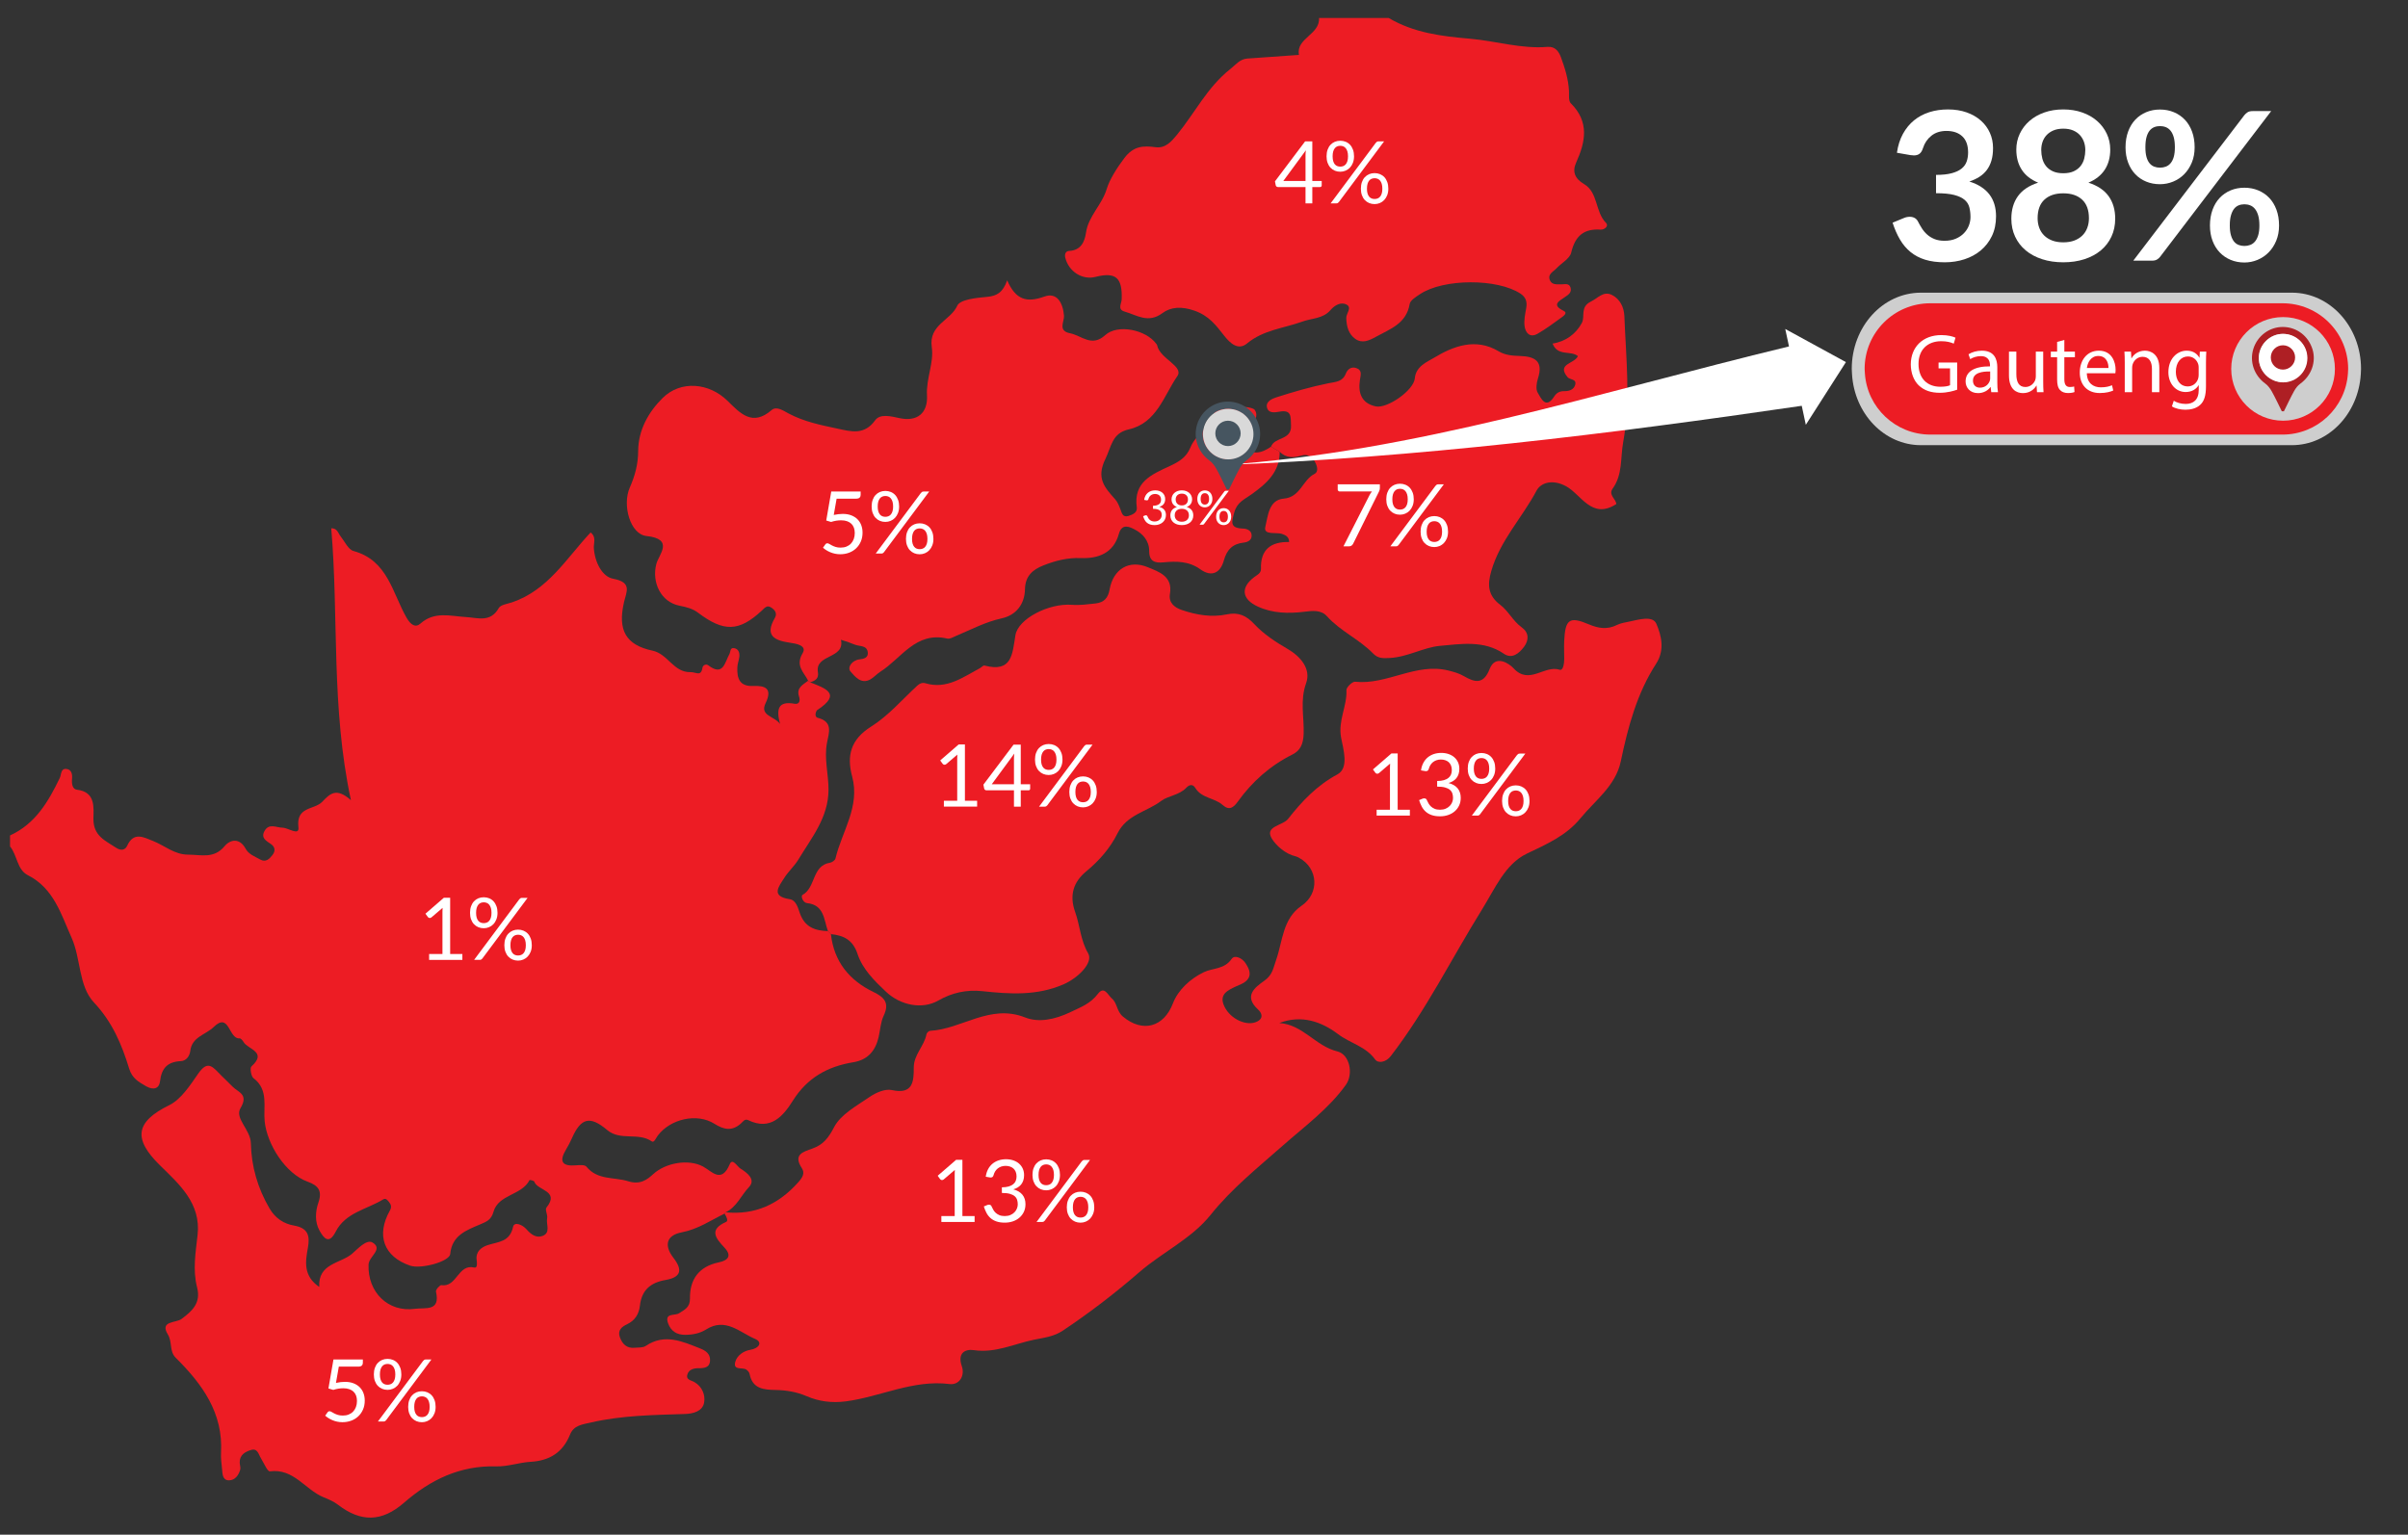 <?xml version="1.0" encoding="utf-8"?>
<!-- Generator: Adobe Illustrator 16.0.0, SVG Export Plug-In . SVG Version: 6.00 Build 0)  -->
<!DOCTYPE svg PUBLIC "-//W3C//DTD SVG 1.1//EN" "http://www.w3.org/Graphics/SVG/1.1/DTD/svg11.dtd">
<svg version="1.1" id="Layer_1" xmlns="http://www.w3.org/2000/svg" xmlns:xlink="http://www.w3.org/1999/xlink" x="0px" y="0px"
	 width="720px" height="458.984px" viewBox="0 0 720 458.984" enable-background="new 0 0 720 458.984" xml:space="preserve">
<rect x="0" y="0" width="720" height="458.984" fill="#333333" stroke="none"/>
<g>
	<g>
		<g>
			<path fill-rule="evenodd" clip-rule="evenodd" fill="#ED1C24" d="M3,249.855c7.582-3.456,11.468-10.115,14.871-17.183
				c0.521-1.073,0.231-2.926,2.033-2.699c1.514,0.192,1.772,1.639,1.635,3.021c-0.128,1.368,0.093,3.023,1.454,3.182
				c5.669,0.664,4.979,5.403,4.942,8.656c-0.053,5.219,3.58,6.58,6.832,8.739c1.414,0.931,2.672,0.645,3.247-0.604
				c1.949-4.289,4.88-2.592,7.724-1.466c3.502,1.379,6.408,4.105,10.536,4.1c3.852,0,7.685,1.318,10.884-2.537
				c1.721-2.063,4.51-2.516,6.282,0.757c0.919,1.71,2.768,2.314,4.331,3.221c1.677,0.962,2.784-0.149,3.697-1.331
				c0.917-1.182,0.844-2.387-0.487-3.297c-1.365-0.943-3.037-1.777-1.91-3.853c1.345-2.463,3.548-1.035,5.42-1.018
				c1.691,0.021,5.056,2.555,4.74-0.104c-0.753-6.341,4.742-5.168,7.099-7.628c2.369-2.478,4.197-4.367,8.597-0.509
				c-5.979-27.892-3.619-54.721-5.883-81.304c1.812-0.063,2.029,1.428,2.778,2.368c1.241,1.562,2.304,3.989,3.89,4.426
				c10.271,2.808,11.598,12.57,15.86,19.957c1.212,2.1,2.634,3.087,4.141,1.745c4.209-3.75,8.954-2.223,13.552-1.954
				c3.643,0.209,7.365,1.719,9.868-2.688c0.562-0.996,2.562-1.236,3.94-1.701c10.774-3.63,16.302-13.198,23.515-20.905
				c1.781,1.341,0.893,3.108,0.972,4.614c0.248,4.218,2.476,8.621,5.761,9.222c5.815,1.077,3.97,3.901,3.243,7.081
				c-1.869,8.183,0.438,12.719,8.512,14.421c4.693,0.986,6.283,6.591,11.473,6.435c1.524-0.044,3.067,1.434,3.49-1.32
				c0.127-0.79,1.093-1.219,1.73-0.73c4.511,3.444,4.938-0.899,6.305-3.3c0.404-0.716,0.146-2.048,1.442-1.825
				c1.26,0.207,1.672,1.338,1.556,2.511c-0.109,1.078-0.565,2.137-0.602,3.208c-0.128,3.272,0.602,5.776,4.771,5.596
				c3.572-0.156,5.811,0.726,3.671,5.153c-1.831,3.804,2.658,3.82,4.324,6.209c-1.155-4.355-0.679-6.954,4.333-6.052
				c1.422,0.255,1.781-0.868,1.343-2.173c-0.871-2.589,1.156-3.521,2.729-4.707c0.215,0.156,0.422,0.312,0.617,0.48
				c4.507,1.786,9.594,3.398,2.095,8.293c-0.378,0.251-0.989,2.019,0.154,2.312c4.645,1.186,3.352,4.445,2.776,7.432
				c-0.919,4.739,0.466,9.389,0.444,14.109c-0.038,8.311-5.062,14.295-8.982,20.807c-1.202,1.99-3.033,3.6-4.271,5.571
				c-1.573,2.512-4.148,5.446,1.645,6.325c1.986,0.303,2.546,2.818,3.051,4.226c1.507,4.227,4.561,5.188,8.393,5.33
				c0.293,0.303,0.59,0.597,0.879,0.892c0.905,8.206,5.511,13.834,12.696,17.296c3.438,1.658,4.844,3.373,3.067,7.154
				c-0.906,1.917-0.999,4.215-1.487,6.328c-0.949,4.088-3.192,6.821-7.575,7.542c-7.646,1.256-13.761,4.605-18.088,11.516
				c-2.838,4.527-6.619,9.055-13.303,5.817c-1.084-0.53-1.598,0.445-2.246,1.016c-2.626,2.312-5.018,1.868-7.895,0.051
				c-5.232-3.294-13.171-1.457-16.936,3.539c-0.529,0.703-1.108,2.212-1.767,1.745c-4.06-2.841-9.394-0.056-13.378-3.429
				c-5.168-4.368-7.863-3.583-10.536,2.493c-0.507,1.157-1.107,2.292-1.766,3.384c-2.106,3.518-1.186,5.047,2.946,4.703
				c1.063-0.089,2.674-0.213,3.161,0.388c3.355,4.117,8.255,3.045,12.454,4.361c3.639,1.133,5.65-0.419,7.562-2.156
				c3.697-3.364,10.454-4.562,14.804-2.271c2.649,1.408,5.519,5.279,8.039-0.66c0.833-1.974,2.208,0.694,3.222,1.323
				c2.049,1.271,4.665,3.267,2.511,5.538c-2.343,2.476-3.659,5.959-6.949,7.52l-0.333,0.396c-4.184,2.034-7.962,4.675-12.783,5.592
				c-4.565,0.863-5.414,3.853-2.514,7.613c2.96,3.834,2.116,5.865-2.34,6.643c-4.479,0.779-7.151,3.005-7.673,7.688
				c-0.276,2.461-1.437,4.419-3.87,5.57c-1.477,0.692-2.887,1.75-2.131,3.841c0.758,2.107,2.097,3.417,4.499,3.166
				c1.088-0.111,2.388,0.027,3.202-0.521c5.677-3.841,10.97-1.379,16.345,0.745c1.652,0.657,2.972,1.59,2.927,3.498
				c-0.044,2.289-1.775,2.398-3.518,2.398c-1.351,0-2.719,0.383-3.201,1.693c-0.68,1.801,1.071,1.875,2.105,2.493
				c2.289,1.369,3.241,3.853,2.844,6.086c-0.476,2.653-3.33,3.336-5.671,3.415c-9.449,0.318-18.893,0.397-28.203,2.557
				c-2.603,0.598-5.104,0.822-6.221,3.602c-2.147,5.343-6.114,7.812-11.793,8.15c-3.441,0.201-6.863,1.456-10.266,1.361
				c-10.832-0.313-19.676,3.996-27.601,10.887c-6.626,5.769-12.87,5.877-19.762,0.56c-1.275-0.984-2.846-1.623-4.347-2.242
				c-5.441-2.257-8.851-8.664-15.988-7.715c-0.707,0.095-1.794-2.509-2.653-3.894c-0.74-1.183-0.993-3.099-2.991-2.496
				c-1.757,0.542-3.417,1.476-3.372,3.758c0.023,0.722,0.339,1.507,0.148,2.158c-0.477,1.659-1.566,3.146-3.342,3.16
				c-1.921,0.014-1.943-1.837-2.075-3.284c-0.147-1.631-0.406-3.279-0.316-4.907c0.701-11.979-5.624-20.607-13.528-28.449
				c-2.001-1.991-0.963-4.714-2.392-7.03c-2.489-4.047,2.475-3.382,4.075-4.565c3.335-2.456,5.882-4.865,4.687-9.482
				c-1.345-5.209-0.432-10.443,0.148-15.669c1.069-9.508-5.554-15.227-11.263-20.843c-8.109-7.953-7.308-13.006,2.84-17.998
				c3.479-1.713,6.189-5.91,8.545-9.307c2.535-3.657,3.878-2.76,6.117-0.4c1.375,1.447,2.872,2.774,4.253,4.212
				c1.69,1.736,4.856,2.208,2.33,6.442c-1.798,3.012,3.029,6.411,3.115,10.479c0.142,6.882,2.032,13.421,5.57,19.473
				c1.729,2.954,4.272,4.609,7.324,5.135c4.157,0.719,4.813,2.975,4.162,6.593c-0.736,4.134-1.491,8.416,3.393,11.768
				c-0.403-7.074,6.264-6.949,9.795-9.911c1.57-1.315,4.32-4.495,6.164-3.361c3.237,1.996-1.121,4.13-1.22,6.553
				c-0.326,8.281,5.84,14.365,13.865,13.255c3.142-0.428,7.681,0.914,6.291-5.17c-0.121-0.518,1.179-1.982,1.625-1.91
				c4.646,0.763,4.935-6.446,9.852-5.259c0.955,0.232,0.809-1.36,0.693-2.229c-0.346-2.542,1.377-3.832,3.256-4.464
				c3.147-1.047,6.643-0.881,7.624-5.466c0.359-1.688,2.827-0.658,4.013,0.713c1.267,1.466,2.868,2.685,4.735,2.016
				c2.634-0.938,1.069-3.51,1.444-5.324c0.209-1.018-0.699-2.574-0.214-3.173c4.108-5.132-2.753-5.049-3.624-7.768
				c-0.092-0.291-1.375-0.557-1.415-0.479c-2.357,4.657-9.325,4.228-10.796,9.533c-0.678,2.418-2.11,2.935-4.001,3.743
				c-4.072,1.734-8.398,3.241-8.929,8.828c-0.214,2.295-8.74,4.606-11.978,3.506c-7.867-2.678-10.246-9.059-6.066-16.479
				c0.538-0.96,0.415-1.707-0.194-2.475c-0.451-0.564-1.006-1.35-1.784-0.872c-4.889,2.998-11.282,3.915-14.211,9.641
				c-2.029,3.963-3.55,1.999-4.827-0.258c-1.507-2.673-1.264-5.8-0.336-8.5c1.224-3.556-0.18-5.059-3.228-6.164
				c-6.642-2.403-12.146-11.153-12.861-18.057c-0.447-4.29,1.261-9.438-3.331-12.898c-0.736-0.55-1.129-3.07-0.624-3.52
				c4.856-4.388-1.12-5.094-2.377-7.337c-0.249-0.453-0.812-1.095-1.173-1.06c-3.281,0.296-2.995-8.026-7.733-3.391
				c-2.361,2.314-6.532,2.917-7.003,7.17c-0.179,1.509-1.223,2.953-2.779,3.029c-4.003,0.186-5.802,2.072-6.27,6.044
				c-0.253,2.191-1.96,2.725-4.134,1.483c-2.247-1.285-4.194-2.378-5.076-5.241c-2.219-7.251-5.02-13.951-10.573-19.861
				c-4.591-4.895-3.85-13.087-6.661-19.334c-3.135-6.966-5.294-14.756-13.054-18.687C5.035,260.072,5.2,255.773,3,253.149
				C3,252.049,3,250.955,3,249.855z"/>
			<path fill-rule="evenodd" clip-rule="evenodd" fill="#ED1C24" d="M415.221,5.374c7.479,4.436,15.74,5.469,24.238,6.197
				c7.756,0.666,15.336,3.106,23.254,2.454c2.205-0.183,3.324,1.241,3.998,3.068c1.203,3.254,2.236,6.557,2.42,10.072
				c0.064,1.264-0.18,3.006,0.533,3.711c5.594,5.553,4.439,11.491,1.602,17.772c-1.193,2.647-0.414,4.762,2.344,6.383
				c4.299,2.527,3.287,8.29,6.588,11.627c0.928,0.94-0.453,2.094-1.623,2.016c-5.055-0.336-7.607,1.936-8.783,6.876
				c-0.428,1.816-2.926,3.124-4.414,4.725c-0.936,0.997-2.701,1.697-1.963,3.505c0.576,1.447,2.061,1.25,3.336,1.261
				c1.045,0.018,2.385-0.466,2.834,0.918c0.48,1.508-0.678,2.229-1.797,2.972c-1.729,1.162-3.873,2.287-0.25,4.032
				c1.297,0.628-0.041,1.542-0.646,1.986c-2.354,1.7-4.686,3.463-7.201,4.892c-2.283,1.279-3.584-0.343-3.84-2.313
				c-0.23-1.751,0.182-3.623,0.494-5.403c0.32-1.824-0.086-3.215-1.658-4.268c-6.912-4.608-23.076-4.586-30.127,0.134
				c-1.188,0.794-2.879,1.82-3.068,2.945c-0.994,5.88-5.834,7.443-10.1,9.8c-2.045,1.138-4.09,2.066-6.131,0.633
				c-2.057-1.439-2.666-3.827-2.717-6.281c-0.031-1.355,1.771-3.065,0.125-3.972c-1.705-0.936-3.602,0.176-4.838,1.613
				c-2.254,2.63-5.562,2.406-8.42,3.446c-5.561,2.021-11.648,2.474-16.547,6.547c-2.617,2.171-5.021-0.004-6.863-2.364
				c-2.405-3.066-4.518-5.929-8.854-7.444c-3.85-1.35-7.057-1.138-9.588,0.737c-4.255,3.158-7.599,0.597-11.288-0.462
				c-2.239-0.642-0.937-2.35-0.888-3.654c0.253-6.521-1.777-8.262-7.858-6.717c-3.928,0.997-7.987-1.613-9.005-5.744
				c-0.279-1.134,0.18-1.982,1.148-2.029c3.542-0.162,4.65-2.756,5.042-5.437c0.718-4.993,4.75-8.271,6.193-13.07
				c0.86-2.853,3.053-6.312,5.257-9.235c2.767-3.674,5.662-3.765,9.404-3.271c2.931,0.384,4.743-1.768,6.344-3.708
				c5.347-6.516,9.088-14.27,15.983-19.694c1.648-1.301,2.807-2.949,5.066-3.117c5.16-0.385,10.326-0.729,15.439-1.089
				c-0.955-5.005,6.324-6.052,5.992-11.049C401.34,5.374,408.275,5.374,415.221,5.374z"/>
			<path fill-rule="evenodd" clip-rule="evenodd" fill="#ED1C24" d="M216.979,362.563c8.815,0.864,15.853-2.422,21.678-8.953
				c1.278-1.425,2.101-2.72,1.08-4.276c-2.657-4.071,0.402-4.843,3.159-5.831c3.19-1.136,4.783-3.099,6.482-6.372
				c1.994-3.851,6.764-6.406,10.638-9.067c1.856-1.281,4.649-2.504,6.643-2.059c6.318,1.402,6.577-2.552,6.56-6.698
				c-0.013-3.905,3.148-6.45,3.805-10.016c0.073-0.402,0.694-0.979,1.089-1.004c9.533-0.521,17.876-8.157,28.407-3.999
				c4.021,1.587,8.761,0.694,13.552-1.595c3.194-1.524,5.972-2.532,8.192-5.448c1.935-2.534,2.981,0.362,4.181,1.362
				c1.663,1.396,1.396,3.802,3.315,5.418c5.889,4.942,12.234,3.148,14.947-3.94c1.565-4.081,5.229-7.384,9.164-9.3
				c2.755-1.345,6.202-0.81,8.405-4.021c0.887-1.296,3.168-0.227,4.137,1.29c1.105,1.715,2.088,3.658,0.104,5.41
				c-0.787,0.704-1.904,1.05-2.895,1.516c-2.57,1.203-5.267,2.403-3.518,6.032c1.859,3.877,6.824,6.033,9.816,4.486
				c2.115-1.1,1.199-2.722,0.252-3.58c-4.436-4.049-0.939-6.623,1.871-8.613c2.49-1.761,2.654-3.757,3.559-6.322
				c1.928-5.501,1.891-12.23,7.588-16.123c5.422-3.699,4.951-11.205-0.736-14.299c-0.324-0.173-0.65-0.36-1.004-0.443
				c-3.123-0.707-5.807-3.186-7.102-5.207c-2.465-3.844,3.154-3.917,4.797-6.008c4.064-5.187,8.553-9.984,14.742-13.304
				c3.543-1.897,1.766-7.516,1.105-10.996c-0.959-5.118,1.82-9.407,1.596-14.221c-0.041-0.832,1.773-2.581,2.576-2.496
				c9.602,1.02,18.238-5.819,27.99-3.334c1.615,0.411,3.137,0.827,4.584,1.675c3.23,1.876,5.838,2.55,7.662-2.14
				c1.752-4.526,5.951-1.552,7.152-0.23c4.689,5.126,9.238-1.049,13.771,0.438c1.082,0.351,1.363-1.849,1.383-3.136
				c0.018-1.825-0.1-3.652-0.004-5.478c0.309-6.488,1.559-7.426,7.383-4.955c2.898,1.223,5.502,1.616,8.373,0.19
				c1.125-0.565,2.441-0.76,3.684-1.017c2.859-0.588,7.023-1.9,8.121,0.669c1.492,3.472,2.578,7.814-0.066,11.91
				c-5.758,8.89-8.43,18.946-10.574,29.203c-1.539,7.347-7.639,11.639-12.064,17.043c-4.277,5.216-10.047,7.706-16.029,10.57
				c-6.51,3.122-9.559,10.521-13.369,16.643c-9.094,14.643-16.742,30.188-27.324,43.914c-1.469,1.901-3.785,2.226-4.67,0.995
				c-2.83-3.923-7.51-4.866-11.076-7.566c-4.957-3.749-10.906-5.871-17.59-3.326c7.02,0.418,10.85,6.904,17.357,8.481
				c3.703,0.897,4.908,6.739,2.551,10.024c-5.154,7.173-12.293,12.363-18.809,18.123c-7.506,6.627-15.277,12.825-21.635,20.76
				c-5.718,7.136-14.38,11.124-21.247,17.078c-7.3,6.318-14.881,12.165-22.913,17.521c-2.78,1.854-5.692,2.113-8.708,2.744
				c-5.924,1.239-11.487,4.042-17.912,3.1c-2.688-0.392-4.946,0.924-3.612,4.756c1.041,2.961-0.799,5.737-3.625,5.384
				c-10.95-1.382-20.655,3.816-31.062,5.178c-4.142,0.533-8,0.043-11.757-1.572c-2.91-1.248-5.964-1.766-9.064-1.829
				c-3.666-0.078-7.071-0.269-7.948-4.84c-0.09-0.468-0.54-0.962-0.96-1.252c-1.147-0.784-4.042,0.366-3.306-2.331
				c0.519-1.858,2.4-3.255,4.501-3.596c2.561-0.405,3.809-2.255,1.394-3.274c-4.522-1.905-8.812-6.487-14.61-2.811
				c-1.811,1.155-4.023,1.604-6.295,1.604c-2.543,0.001-4.223-1.129-5.062-3.406c-1.201-3.263,2.019-2.243,3.229-3.025
				c1.722-1.1,3.332-1.794,3.295-4.424c-0.082-5.782,2.728-9.586,8.585-10.812c2.828-0.591,4.022-1.958,1.726-4.412
				c-2.661-2.849-4.716-5.393,0.538-7.716c0.678-0.306,0.014-1.676-0.505-2.449L216.979,362.563z"/>
			<path fill-rule="evenodd" clip-rule="evenodd" fill="#ED1C24" d="M382.639,135.116c0.02,6.179-4.146,9.675-8.562,12.812
				c-2.059,1.462-4.158,2.281-5.002,5.235c-0.865,3.031-1.389,4.791,2.605,4.919c1.244,0.043,2.664,0.615,2.564,2.27
				c-0.088,1.254-1.229,1.796-2.338,1.916c-3.324,0.363-5.061,2.068-5.982,5.375c-1.001,3.612-3.562,5.116-7.051,2.6
				c-3.39-2.441-7.157-2.432-11.007-2.059c-2.574,0.257-4.266-0.313-4.252-3.364c0.019-3.068-1.901-5.203-4.336-6.469
				c-1.429-0.742-3.828-1.979-4.733,1.32c-1.593,5.742-6.145,7.436-11.392,7.233c-3.974-0.157-7.59,0.784-11.144,2.181
				c-3.158,1.239-5.468,3.125-5.54,7.149c-0.082,4.421-2.619,7.74-6.942,8.691c-4.895,1.072-9.187,3.38-13.696,5.269
				c-0.83,0.356-1.81,0.963-2.572,0.788c-9.439-2.21-13.719,5.901-20.032,9.907c-1.068,0.682-1.926,1.703-3.018,2.315
				c-2.804,1.555-4.666-1.007-5.907-2.383c-1.008-1.123,0.333-3.339,2.7-3.627c1.25-0.151,2.733-0.427,2.454-2.235
				c-0.256-1.597-1.646-1.662-2.933-1.912c-1.051-0.206-2.028-0.715-3.054-1.07c-0.665-0.225-1.352-0.422-2.03-0.634
				c1.277,5.784-7.773,4.225-6.883,9.654c0.333,1.994-0.839,2.572-2.299,3.071c-0.195-0.168-0.402-0.324-0.617-0.48
				c-1.256-2.563-3.91-4.424-1.655-8.229c1.405-2.36-2.027-2.879-3.842-3.147c-4.619-0.679-7.539-2.118-4.474-7.38
				c0.838-1.428-0.018-2.479-1.163-3.187c-1.204-0.755-1.87,0.176-2.715,0.965c-6.818,6.334-11.364,6.455-19.054,0.649
				c-1.641-1.246-3.547-1.72-5.55-2.107c-5.555-1.072-8.382-6.951-6.948-12.474c0.716-2.796,5.475-7.474-2.954-8.371
				c-4.847-0.514-7.289-9.218-4.99-14.458c1.552-3.538,2.508-6.982,2.52-10.954c0.023-6.228,3.057-11.659,7.337-15.884
				c5.373-5.303,13.842-4.584,19.412,0.895c3.775,3.714,7.38,7.728,13.149,2.741c1.475-1.288,3.541,0.206,5.106,1.032
				c4.578,2.436,9.582,3.45,14.56,4.508c4.053,0.864,8.031,2.062,11.292-2.485c1.478-2.06,4.785-1.186,7.296-0.645
				c5.312,1.135,8.52-1.503,8.203-6.897c-0.282-4.877,2.116-9.725,1.442-14.273c-1.016-6.762,5.597-7.973,7.614-12.462
				c0.85-1.884,5.783-2.354,8.937-2.641c2.91-0.259,4.736-1.346,5.983-4.951c2.562,5.906,5.891,6.753,11.144,4.858
				c3.732-1.35,5.536,1.846,5.849,5.742c0.137,1.722-1.951,4.507,1.812,5.241c3.479,0.683,6.453,4.26,10.513,0.558
				c3.721-3.394,12.195-1.626,15.263,2.597c0.109,0.142,0.231,0.297,0.268,0.47c0.823,4.044,8.085,6.222,6.021,9.213
				c-4.013,5.793-6.151,14.028-14.519,15.91c-5.014,1.126-5.147,5.082-6.99,8.864c-2.834,5.813-0.161,8.554,2.942,12.055
				c0.705,0.79,1.129,1.88,1.53,2.891c0.47,1.188,0.645,2.642,2.495,2.056c1.251-0.397,2.642-1.021,2.428-2.546
				c-1.052-7.615,4.542-9.878,9.822-12.339c2.678-1.254,4.986-2.522,6.222-5.597c1.579-3.951,6.101-5.965,7.191-10.549
				c0.433-1.853,11.092-2.23,12.08-0.609c1.133,1.859-0.264,3.407-0.934,5.077c-0.773,1.913-5.012,2.496-2.475,5.59
				c2.475,3.017,5.422,2.241,8.242,0.276C380.914,134.106,381.779,134.607,382.639,135.116z"/>
			<path fill-rule="evenodd" clip-rule="evenodd" fill="#ED1C24" d="M248.441,279.366c-0.289-0.295-0.586-0.589-0.879-0.892
				c-1.251-3.397-1.055-7.822-6.243-8.378c-1.302-0.138-1.927-2.149-1.367-2.455c4.009-2.185,2.774-8.757,8.219-9.626
				c0.614-0.097,1.511-0.725,1.635-1.254c1.928-8.14,7.441-15.496,4.976-24.602c-1.661-6.146-0.423-11.027,5.69-14.864
				c5.132-3.214,9.258-8.054,13.782-12.224c0.768-0.708,1.557-0.998,2.466-0.727c6.366,1.887,11.176-1.801,16.261-4.509
				c0.477-0.247,1.007-0.891,1.373-0.793c8.266,2.181,8.329-3.39,9.258-9.057c0.8-4.947,10.023-9.648,16.902-9.104
				c2.427,0.189,4.689-0.164,7.037-0.406c2.625-0.283,3.784-1.701,4.226-4.188c1.082-6.048,5.773-9.006,11.461-6.634
				c3.242,1.35,7.476,2.662,6.578,7.957c-0.435,2.566,1.226,4.032,3.539,4.818c4.39,1.491,8.909,2.278,13.474,1.311
				c3.488-0.737,5.848,0.388,8.201,2.9c2.846,3.042,6.346,5.335,9.977,7.441c3.902,2.254,7.062,6.028,5.527,10.236
				c-1.883,5.197-0.561,10.153-0.736,15.149c-0.111,3.101-1.023,5.021-3.346,6.179c-6.699,3.342-12.07,8.137-16.387,14.153
				c-1.262,1.75-2.543,2.676-4.451,0.979c-2.436-2.181-6.311-2.011-8.2-5.108c-0.766-1.257-1.816-1.025-2.701-0.082
				c-2.088,2.239-5.48,2.398-7.51,3.943c-4.281,3.262-10.272,4.055-13.071,9.712c-2.153,4.337-5.431,8.14-9.324,11.343
				c-3.806,3.126-5.149,7.101-3.34,12.142c1.453,4.052,1.583,8.441,3.888,12.378c1.649,2.809-3.05,7.403-7.343,9.275
				c-7.998,3.48-16.072,2.928-24.356,2.04c-4.567-0.484-8.971,0.428-13.125,2.822c-4.7,2.696-11.218,1.515-15.643-2.666
				c-3.448-3.265-6.981-6.727-8.483-11.279C255.025,281.104,252.28,279.754,248.441,279.366z"/>
			<path fill-rule="evenodd" clip-rule="evenodd" fill="#ED1C24" d="M382.639,135.116c-0.859-0.509-1.725-1.01-2.586-1.525
				c1.029-2.974,6.188-1.873,5.965-6.312c-0.131-2.573,0.311-4.859-3.512-4.151c-1.357,0.248-3.289,0.549-3.689-1.331
				c-0.367-1.752,1.627-2.581,2.738-2.941c5.141-1.645,10.34-3.17,15.617-4.225c2.246-0.45,4.266-0.415,5.248-2.934
				c0.504-1.284,1.637-2.112,3.072-1.631c1.918,0.638,1.34,2.114,1.119,3.632c-0.564,3.817,0.457,6.912,4.729,7.84
				c3.418,0.74,11.375-4.771,11.691-8.384c0.312-3.625,3.762-4.952,5.619-6.08c5.867-3.557,12.545-6.144,19.469-2.004
				c2.006,1.2,4.188,1.321,6.32,1.389c4.592,0.147,7.055,1.594,5.412,6.729c-0.424,1.324-0.699,3.191-0.08,4.243
				c1.01,1.696,2.426,5.066,4.924,1.165c0.836-1.297,1.803-1.636,3.162-1.621c1.371,0.008,2.699-0.473,3.105-1.81
				c0.574-1.882-1.562-1.545-2.236-2.342c-3.432-4.078,2.105-3.999,3.068-6.326c-2.135-1.769-6.064,0.172-7.572-3.751
				c3.947-0.593,7.029-2.924,8.762-6.182c1.021-1.925-0.617-4.769,2.699-6.377c2.092-1.016,3.73-3.241,6.266-1.99
				c2.441,1.207,3.633,3.718,3.738,6.305c0.486,12.571,1.936,25.083-0.354,37.747c-0.854,4.719-0.104,9.661-3.166,13.91
				c-1.348,1.87,1.123,3.183,1.105,4.591c-7.334,4.756-10.486-2.865-15.008-5.326c-4.15-2.248-7.607-0.993-8.822,1.292
				c-4.324,8.129-10.934,14.97-13.545,24.063c-1.174,4.083-1.068,7.287,2.695,10.123c2.416,1.828,3.801,4.853,6.383,6.706
				c2.186,1.58,2.234,3.752,0.75,5.779c-1.471,1.994-3.615,3.809-6.047,2.14c-6.02-4.146-13.027-2.907-19.158-2.369
				c-4.82,0.432-9.682,3.369-15.049,3.629c-1.973,0.097-3.439,0.164-4.891-1.327c-4.148-4.273-9.801-6.685-13.836-11.171
				c-1.719-1.917-4.254-1.641-6.693-1.34c-4.76,0.592-9.482,0.508-13.971-1.544c-4.805-2.198-5.238-5.721-1.002-8.852
				c0.898-0.666,1.994-1.16,1.953-2.402c-0.195-5.839,2.982-8.162,8.416-8.053c-0.012-1.562-1.021-2.021-2.066-2.395
				c-1.828-0.651-5.697,0.491-5.039-2.171c0.75-3.042,0.971-8.027,5.467-8.404c5.066-0.422,5.617-5.595,9.229-7.392
				c1.203-0.6,0.857-2.244,0.199-3.482c-0.875-1.652-2.238-2.562-4.029-2.028C386.762,136.957,384.568,137.042,382.639,135.116z"/>
		</g>
	</g>
	<g>
		<path fill="#FFFFFF" d="M392.385,54.128h2.809v1.32c0,0.138-0.041,0.254-0.123,0.349c-0.082,0.095-0.209,0.143-0.381,0.143h-2.305
			v4.879h-2.031V55.94h-8.219c-0.174,0-0.322-0.05-0.447-0.149s-0.205-0.222-0.238-0.369l-0.234-1.178l9.021-11.972h2.148V54.128z
			 M390.354,46.479c0-0.224,0.006-0.466,0.02-0.725c0.012-0.259,0.041-0.526,0.084-0.803l-6.744,9.177h6.641V46.479z"/>
		<path fill="#FFFFFF" d="M404.861,46.751c0,0.725-0.111,1.374-0.336,1.948c-0.225,0.574-0.523,1.057-0.898,1.45
			c-0.377,0.393-0.814,0.692-1.314,0.899s-1.023,0.311-1.566,0.311c-0.586,0-1.129-0.104-1.625-0.311s-0.93-0.507-1.301-0.899
			s-0.66-0.875-0.867-1.45c-0.207-0.574-0.311-1.223-0.311-1.948c0-0.742,0.104-1.402,0.311-1.98
			c0.207-0.578,0.496-1.065,0.867-1.462s0.805-0.699,1.301-0.906c0.496-0.207,1.039-0.311,1.625-0.311
			c0.578,0,1.119,0.104,1.625,0.311c0.504,0.208,0.939,0.509,1.307,0.906s0.656,0.885,0.867,1.462
			C404.756,45.349,404.861,46.009,404.861,46.751z M411.346,42.739c0.113-0.147,0.232-0.261,0.357-0.343s0.291-0.123,0.498-0.123
			h1.656l-13.551,18.172c-0.086,0.112-0.189,0.203-0.311,0.272c-0.121,0.069-0.264,0.104-0.428,0.104h-1.709L411.346,42.739z
			 M403.062,46.751c0-0.57-0.061-1.053-0.182-1.45c-0.119-0.397-0.285-0.723-0.498-0.977c-0.211-0.254-0.457-0.438-0.736-0.55
			c-0.281-0.112-0.582-0.168-0.9-0.168s-0.619,0.056-0.898,0.168c-0.281,0.112-0.525,0.296-0.732,0.55s-0.369,0.58-0.484,0.977
			c-0.117,0.397-0.176,0.88-0.176,1.45c0,0.561,0.059,1.038,0.176,1.43c0.115,0.393,0.277,0.712,0.484,0.958
			c0.207,0.246,0.451,0.423,0.732,0.531c0.279,0.108,0.58,0.162,0.898,0.162s0.619-0.054,0.9-0.162
			c0.279-0.108,0.525-0.285,0.736-0.531c0.213-0.246,0.379-0.565,0.498-0.958C403.002,47.789,403.062,47.312,403.062,46.751z
			 M415.113,56.445c0,0.725-0.113,1.372-0.338,1.941c-0.223,0.569-0.523,1.05-0.898,1.443c-0.375,0.393-0.811,0.692-1.307,0.899
			c-0.496,0.208-1.018,0.311-1.561,0.311c-0.586,0-1.129-0.104-1.625-0.311c-0.496-0.207-0.93-0.506-1.301-0.899
			c-0.371-0.393-0.66-0.874-0.867-1.443c-0.207-0.57-0.311-1.217-0.311-1.941c0-0.742,0.104-1.404,0.311-1.987
			s0.496-1.072,0.867-1.469c0.371-0.396,0.805-0.699,1.301-0.906s1.039-0.311,1.625-0.311c0.578,0,1.117,0.104,1.617,0.311
			c0.502,0.207,0.938,0.509,1.309,0.906c0.371,0.397,0.66,0.887,0.867,1.469S415.113,55.703,415.113,56.445z M413.326,56.445
			c0-0.57-0.061-1.055-0.18-1.456c-0.121-0.401-0.287-0.727-0.5-0.978c-0.211-0.25-0.457-0.431-0.736-0.543
			c-0.281-0.112-0.582-0.168-0.9-0.168s-0.619,0.057-0.898,0.168c-0.281,0.112-0.525,0.293-0.732,0.543
			c-0.207,0.25-0.369,0.576-0.484,0.978c-0.117,0.401-0.176,0.886-0.176,1.456c0,0.561,0.059,1.035,0.176,1.423
			c0.115,0.389,0.277,0.706,0.484,0.952c0.207,0.246,0.451,0.423,0.732,0.53c0.279,0.108,0.58,0.162,0.898,0.162
			s0.619-0.054,0.9-0.162c0.279-0.107,0.525-0.285,0.736-0.53c0.213-0.246,0.379-0.563,0.5-0.952
			C413.266,57.48,413.326,57.006,413.326,56.445z"/>
	</g>
	<g>
		<path fill="#FFFFFF" d="M257.336,148.011c0,0.328-0.104,0.598-0.311,0.809s-0.557,0.317-1.048,0.317h-5.825l-0.854,4.867
			c0.966-0.207,1.859-0.311,2.679-0.311c0.966,0,1.818,0.142,2.556,0.427s1.357,0.678,1.857,1.178c0.5,0.5,0.878,1.092,1.132,1.773
			s0.382,1.424,0.382,2.226c0,0.984-0.172,1.873-0.518,2.667s-0.818,1.473-1.417,2.038c-0.6,0.565-1.305,0.999-2.116,1.301
			c-0.812,0.302-1.688,0.453-2.627,0.453c-0.544,0-1.066-0.054-1.566-0.162s-0.966-0.252-1.398-0.434
			c-0.431-0.181-0.833-0.388-1.204-0.622c-0.371-0.233-0.699-0.479-0.983-0.737l0.699-0.984c0.155-0.224,0.362-0.336,0.621-0.336
			c0.164,0,0.356,0.067,0.576,0.201s0.485,0.283,0.796,0.446c0.311,0.164,0.675,0.313,1.094,0.447s0.917,0.201,1.495,0.201
			c0.647,0,1.229-0.104,1.747-0.311s0.96-0.502,1.327-0.886s0.649-0.843,0.848-1.378c0.199-0.535,0.298-1.135,0.298-1.799
			c0-0.578-0.084-1.1-0.252-1.566s-0.423-0.863-0.764-1.191c-0.341-0.328-0.766-0.583-1.275-0.764s-1.104-0.271-1.786-0.271
			c-0.466,0-0.949,0.039-1.45,0.116s-1.018,0.203-1.553,0.375l-1.45-0.427l1.501-8.672h8.788V148.011z"/>
		<path fill="#FFFFFF" d="M268.842,151.479c0,0.725-0.112,1.374-0.337,1.948c-0.224,0.574-0.524,1.057-0.899,1.45
			s-0.813,0.692-1.313,0.899c-0.5,0.207-1.022,0.311-1.566,0.311c-0.587,0-1.128-0.104-1.624-0.311
			c-0.497-0.207-0.93-0.507-1.301-0.899c-0.371-0.393-0.66-0.875-0.867-1.45c-0.207-0.574-0.311-1.223-0.311-1.948
			c0-0.742,0.104-1.402,0.311-1.98c0.207-0.578,0.496-1.065,0.867-1.462c0.371-0.397,0.804-0.699,1.301-0.906
			c0.496-0.207,1.037-0.311,1.624-0.311c0.578,0,1.12,0.104,1.625,0.311c0.505,0.208,0.94,0.509,1.307,0.906
			s0.656,0.885,0.867,1.462C268.736,150.077,268.842,150.737,268.842,151.479z M275.327,147.467c0.112-0.147,0.23-0.261,0.356-0.343
			c0.125-0.082,0.291-0.123,0.498-0.123h1.657l-13.551,18.172c-0.086,0.112-0.19,0.203-0.311,0.272
			c-0.121,0.069-0.263,0.104-0.427,0.104h-1.708L275.327,147.467z M267.043,151.479c0-0.57-0.061-1.053-0.181-1.45
			c-0.121-0.397-0.287-0.723-0.499-0.977s-0.457-0.438-0.738-0.55c-0.28-0.112-0.58-0.168-0.899-0.168s-0.619,0.056-0.899,0.168
			c-0.28,0.112-0.524,0.296-0.731,0.55s-0.369,0.58-0.485,0.977c-0.116,0.397-0.174,0.88-0.174,1.45c0,0.561,0.058,1.038,0.174,1.43
			c0.117,0.393,0.278,0.712,0.485,0.958c0.207,0.246,0.451,0.423,0.731,0.531s0.58,0.162,0.899,0.162s0.619-0.054,0.899-0.162
			c0.281-0.108,0.526-0.285,0.738-0.531c0.211-0.246,0.377-0.565,0.499-0.958C266.982,152.517,267.043,152.041,267.043,151.479z
			 M279.093,161.174c0,0.725-0.112,1.372-0.336,1.941c-0.225,0.569-0.524,1.05-0.899,1.443c-0.375,0.393-0.812,0.692-1.308,0.899
			c-0.496,0.208-1.016,0.311-1.56,0.311c-0.587,0-1.128-0.104-1.624-0.311c-0.497-0.207-0.93-0.506-1.301-0.899
			c-0.371-0.393-0.66-0.874-0.867-1.443c-0.207-0.57-0.311-1.217-0.311-1.941c0-0.742,0.104-1.404,0.311-1.987
			s0.496-1.072,0.867-1.469c0.371-0.396,0.804-0.699,1.301-0.906c0.496-0.207,1.037-0.311,1.624-0.311
			c0.578,0,1.118,0.104,1.618,0.311c0.5,0.207,0.936,0.509,1.307,0.906c0.371,0.397,0.66,0.887,0.867,1.469
			S279.093,160.432,279.093,161.174z M277.307,161.174c0-0.57-0.061-1.055-0.181-1.456c-0.121-0.401-0.287-0.727-0.498-0.978
			c-0.212-0.25-0.458-0.431-0.738-0.543c-0.281-0.112-0.581-0.168-0.9-0.168s-0.619,0.057-0.899,0.168
			c-0.28,0.112-0.524,0.293-0.731,0.543c-0.207,0.25-0.369,0.576-0.485,0.978c-0.116,0.401-0.174,0.886-0.174,1.456
			c0,0.561,0.058,1.035,0.174,1.423c0.117,0.389,0.278,0.706,0.485,0.952c0.208,0.246,0.451,0.423,0.731,0.53
			c0.28,0.108,0.58,0.162,0.899,0.162s0.619-0.054,0.9-0.162c0.28-0.107,0.526-0.285,0.738-0.53
			c0.211-0.246,0.377-0.563,0.498-0.952C277.246,162.209,277.307,161.735,277.307,161.174z"/>
	</g>
	<g>
		<path fill="#FFFFFF" d="M128.31,285.31h3.986v-12.646c0-0.38,0.013-0.764,0.039-1.152l-3.313,2.835
			c-0.086,0.069-0.172,0.118-0.259,0.148s-0.168,0.046-0.246,0.046c-0.129,0-0.246-0.028-0.35-0.085
			c-0.104-0.056-0.181-0.122-0.233-0.2l-0.725-0.997l5.514-4.775h1.877v16.826h3.65v1.76h-9.94V285.31z"/>
		<path fill="#FFFFFF" d="M148.759,273c0,0.726-0.112,1.375-0.337,1.948c-0.224,0.574-0.524,1.057-0.899,1.449
			c-0.375,0.394-0.813,0.693-1.313,0.9c-0.5,0.207-1.022,0.311-1.566,0.311c-0.587,0-1.128-0.104-1.624-0.311
			c-0.497-0.207-0.93-0.507-1.301-0.9c-0.371-0.393-0.66-0.875-0.867-1.449c-0.207-0.573-0.311-1.223-0.311-1.948
			c0-0.741,0.104-1.401,0.311-1.979s0.496-1.066,0.867-1.463c0.371-0.396,0.804-0.699,1.301-0.906
			c0.496-0.207,1.037-0.311,1.624-0.311c0.578,0,1.12,0.104,1.625,0.311s0.94,0.51,1.307,0.906s0.656,0.885,0.867,1.463
			S148.759,272.259,148.759,273z M155.244,268.988c0.112-0.146,0.23-0.261,0.356-0.343c0.125-0.082,0.291-0.123,0.498-0.123h1.657
			l-13.551,18.172c-0.086,0.112-0.19,0.202-0.311,0.271c-0.121,0.069-0.263,0.104-0.427,0.104h-1.708L155.244,268.988z M146.96,273
			c0-0.569-0.061-1.052-0.181-1.449c-0.121-0.396-0.287-0.723-0.499-0.978c-0.211-0.254-0.457-0.438-0.738-0.55
			c-0.28-0.112-0.58-0.168-0.899-0.168s-0.619,0.056-0.899,0.168s-0.524,0.296-0.731,0.55c-0.207,0.255-0.369,0.581-0.485,0.978
			c-0.116,0.397-0.174,0.88-0.174,1.449c0,0.562,0.058,1.038,0.174,1.431c0.117,0.393,0.278,0.712,0.485,0.958
			c0.207,0.245,0.451,0.423,0.731,0.53c0.28,0.108,0.58,0.162,0.899,0.162s0.619-0.054,0.899-0.162
			c0.281-0.107,0.526-0.285,0.738-0.53c0.211-0.246,0.377-0.565,0.499-0.958C146.899,274.038,146.96,273.562,146.96,273z
			 M159.01,282.694c0,0.726-0.112,1.372-0.336,1.941c-0.225,0.569-0.524,1.051-0.899,1.443c-0.375,0.393-0.812,0.692-1.308,0.899
			s-1.016,0.311-1.56,0.311c-0.587,0-1.128-0.104-1.624-0.311c-0.497-0.207-0.93-0.507-1.301-0.899
			c-0.371-0.393-0.66-0.874-0.867-1.443s-0.311-1.216-0.311-1.941c0-0.741,0.104-1.404,0.311-1.986
			c0.207-0.583,0.496-1.072,0.867-1.469c0.371-0.397,0.804-0.699,1.301-0.906c0.496-0.207,1.037-0.311,1.624-0.311
			c0.578,0,1.118,0.104,1.618,0.311c0.5,0.207,0.936,0.509,1.307,0.906c0.371,0.396,0.66,0.886,0.867,1.469
			C158.906,281.29,159.01,281.953,159.01,282.694z M157.224,282.694c0-0.569-0.061-1.055-0.181-1.456
			c-0.121-0.401-0.287-0.727-0.498-0.977c-0.212-0.251-0.458-0.432-0.738-0.544c-0.281-0.112-0.581-0.168-0.9-0.168
			s-0.619,0.056-0.899,0.168s-0.524,0.293-0.731,0.544c-0.207,0.25-0.369,0.575-0.485,0.977c-0.116,0.401-0.174,0.887-0.174,1.456
			c0,0.562,0.058,1.036,0.174,1.424c0.117,0.389,0.278,0.706,0.485,0.951c0.208,0.246,0.451,0.423,0.731,0.531
			c0.28,0.107,0.58,0.161,0.899,0.161s0.619-0.054,0.9-0.161c0.28-0.108,0.526-0.285,0.738-0.531
			c0.211-0.245,0.377-0.562,0.498-0.951C157.163,283.73,157.224,283.256,157.224,282.694z"/>
	</g>
	<g>
		<path fill="#FFFFFF" d="M108.494,407.587c0,0.328-0.104,0.598-0.311,0.81c-0.207,0.211-0.557,0.317-1.048,0.317h-5.825
			l-0.854,4.866c0.966-0.207,1.859-0.311,2.679-0.311c0.966,0,1.818,0.143,2.556,0.427c0.738,0.285,1.357,0.678,1.857,1.178
			c0.5,0.501,0.878,1.092,1.132,1.773s0.382,1.424,0.382,2.227c0,0.983-0.172,1.872-0.518,2.666s-0.818,1.474-1.417,2.038
			c-0.6,0.565-1.305,0.999-2.116,1.301c-0.812,0.302-1.688,0.453-2.627,0.453c-0.544,0-1.066-0.054-1.566-0.162
			c-0.5-0.107-0.966-0.252-1.398-0.434c-0.431-0.181-0.833-0.388-1.204-0.621c-0.371-0.232-0.699-0.479-0.983-0.737l0.699-0.983
			c0.155-0.225,0.362-0.337,0.621-0.337c0.164,0,0.356,0.066,0.576,0.2s0.485,0.283,0.796,0.447s0.675,0.312,1.094,0.446
			s0.917,0.2,1.495,0.2c0.647,0,1.229-0.104,1.747-0.311s0.96-0.502,1.327-0.887c0.367-0.384,0.649-0.843,0.848-1.378
			c0.199-0.535,0.298-1.135,0.298-1.799c0-0.578-0.084-1.101-0.252-1.566s-0.423-0.863-0.764-1.19
			c-0.341-0.328-0.766-0.583-1.275-0.764c-0.509-0.182-1.104-0.272-1.786-0.272c-0.466,0-0.949,0.039-1.45,0.117
			c-0.5,0.077-1.018,0.202-1.553,0.375l-1.45-0.427l1.501-8.672h8.788V407.587z"/>
		<path fill="#FFFFFF" d="M120,411.056c0,0.726-0.112,1.375-0.337,1.948c-0.224,0.574-0.524,1.057-0.899,1.449
			c-0.375,0.394-0.813,0.693-1.313,0.9c-0.5,0.207-1.022,0.311-1.566,0.311c-0.587,0-1.128-0.104-1.624-0.311
			c-0.497-0.207-0.93-0.507-1.301-0.9c-0.371-0.393-0.66-0.875-0.867-1.449c-0.207-0.573-0.311-1.223-0.311-1.948
			c0-0.741,0.104-1.401,0.311-1.979s0.496-1.066,0.867-1.463c0.371-0.396,0.804-0.699,1.301-0.906
			c0.496-0.207,1.037-0.311,1.624-0.311c0.578,0,1.12,0.104,1.625,0.311s0.94,0.51,1.307,0.906s0.656,0.885,0.867,1.463
			S120,410.314,120,411.056z M126.484,407.044c0.112-0.146,0.23-0.261,0.356-0.343c0.125-0.082,0.291-0.123,0.498-0.123h1.657
			l-13.551,18.172c-0.086,0.112-0.19,0.202-0.311,0.271c-0.121,0.069-0.263,0.104-0.427,0.104h-1.708L126.484,407.044z
			 M118.2,411.056c0-0.569-0.061-1.052-0.181-1.449c-0.121-0.396-0.287-0.723-0.499-0.978c-0.211-0.254-0.457-0.438-0.738-0.55
			c-0.28-0.112-0.58-0.168-0.899-0.168s-0.619,0.056-0.899,0.168s-0.524,0.296-0.731,0.55c-0.207,0.255-0.369,0.581-0.485,0.978
			c-0.116,0.397-0.174,0.88-0.174,1.449c0,0.562,0.058,1.038,0.174,1.431c0.117,0.393,0.278,0.712,0.485,0.958
			c0.207,0.245,0.451,0.423,0.731,0.53c0.28,0.108,0.58,0.162,0.899,0.162s0.619-0.054,0.899-0.162
			c0.281-0.107,0.526-0.285,0.738-0.53c0.211-0.246,0.377-0.565,0.499-0.958C118.14,412.094,118.2,411.617,118.2,411.056z
			 M130.25,420.75c0,0.726-0.112,1.372-0.336,1.941c-0.225,0.569-0.524,1.051-0.899,1.443c-0.375,0.393-0.812,0.692-1.308,0.899
			s-1.016,0.311-1.56,0.311c-0.587,0-1.128-0.104-1.624-0.311c-0.497-0.207-0.93-0.507-1.301-0.899
			c-0.371-0.393-0.66-0.874-0.867-1.443s-0.311-1.216-0.311-1.941c0-0.741,0.104-1.404,0.311-1.986
			c0.207-0.583,0.496-1.072,0.867-1.469c0.371-0.397,0.804-0.699,1.301-0.906c0.496-0.207,1.037-0.311,1.624-0.311
			c0.578,0,1.118,0.104,1.618,0.311c0.5,0.207,0.936,0.509,1.307,0.906c0.371,0.396,0.66,0.886,0.867,1.469
			C130.146,419.346,130.25,420.009,130.25,420.75z M128.464,420.75c0-0.569-0.061-1.055-0.181-1.456
			c-0.121-0.401-0.287-0.727-0.498-0.977c-0.212-0.251-0.458-0.432-0.738-0.544c-0.281-0.112-0.581-0.168-0.9-0.168
			s-0.619,0.056-0.899,0.168s-0.524,0.293-0.731,0.544c-0.207,0.25-0.369,0.575-0.485,0.977c-0.116,0.401-0.174,0.887-0.174,1.456
			c0,0.562,0.058,1.036,0.174,1.424c0.117,0.389,0.278,0.706,0.485,0.951c0.208,0.246,0.451,0.423,0.731,0.531
			c0.28,0.107,0.58,0.161,0.899,0.161s0.619-0.054,0.9-0.161c0.28-0.108,0.526-0.285,0.738-0.531
			c0.211-0.245,0.377-0.562,0.498-0.951C128.403,421.786,128.464,421.312,128.464,420.75z"/>
	</g>
	<g>
		<path fill="#FFFFFF" d="M281.472,363.687h3.986v-12.646c0-0.38,0.013-0.764,0.039-1.152l-3.313,2.835
			c-0.086,0.069-0.172,0.118-0.259,0.148s-0.168,0.046-0.246,0.046c-0.129,0-0.246-0.028-0.35-0.085
			c-0.104-0.056-0.181-0.122-0.233-0.2l-0.725-0.997l5.514-4.775h1.877v16.826h3.65v1.76h-9.94V363.687z"/>
		<path fill="#FFFFFF" d="M300.795,346.692c0.785,0,1.51,0.112,2.175,0.336c0.664,0.225,1.236,0.544,1.715,0.958
			s0.852,0.915,1.12,1.501c0.267,0.587,0.401,1.238,0.401,1.955c0,0.587-0.076,1.11-0.227,1.572s-0.367,0.867-0.647,1.217
			s-0.619,0.645-1.016,0.887c-0.397,0.241-0.841,0.436-1.333,0.582c1.208,0.319,2.116,0.854,2.725,1.605
			c0.608,0.75,0.913,1.69,0.913,2.821c0,0.854-0.162,1.622-0.485,2.304c-0.324,0.682-0.766,1.262-1.327,1.741
			c-0.561,0.479-1.215,0.846-1.961,1.1c-0.747,0.255-1.547,0.382-2.401,0.382c-0.984,0-1.825-0.123-2.524-0.369
			c-0.699-0.245-1.29-0.584-1.773-1.016s-0.88-0.942-1.19-1.534c-0.311-0.591-0.574-1.231-0.79-1.922l0.983-0.414
			c0.181-0.077,0.363-0.116,0.544-0.116c0.172,0,0.325,0.037,0.459,0.109c0.133,0.074,0.235,0.188,0.304,0.344
			c0.017,0.034,0.034,0.071,0.052,0.109c0.017,0.039,0.034,0.08,0.052,0.123c0.121,0.251,0.267,0.533,0.44,0.848
			c0.172,0.315,0.405,0.611,0.699,0.887c0.293,0.276,0.658,0.51,1.094,0.699s0.977,0.285,1.625,0.285
			c0.647,0,1.214-0.106,1.702-0.317c0.488-0.212,0.893-0.485,1.217-0.822c0.324-0.336,0.567-0.712,0.731-1.126
			c0.164-0.414,0.246-0.824,0.246-1.229c0-0.5-0.067-0.958-0.201-1.372s-0.375-0.771-0.725-1.074
			c-0.35-0.302-0.833-0.539-1.45-0.712c-0.617-0.172-1.409-0.259-2.375-0.259v-1.683c0.785,0,1.456-0.082,2.013-0.246
			c0.557-0.163,1.012-0.388,1.366-0.673c0.354-0.284,0.61-0.625,0.77-1.022c0.16-0.396,0.239-0.837,0.239-1.32
			c0-0.534-0.084-1.001-0.252-1.397c-0.168-0.396-0.399-0.725-0.692-0.983s-0.641-0.453-1.042-0.583
			c-0.401-0.129-0.834-0.194-1.301-0.194c-0.466,0-0.897,0.069-1.294,0.207c-0.397,0.138-0.749,0.33-1.055,0.575
			c-0.306,0.246-0.563,0.539-0.77,0.88s-0.362,0.709-0.466,1.105c-0.069,0.25-0.173,0.431-0.311,0.543
			c-0.138,0.112-0.315,0.168-0.531,0.168c-0.043,0-0.089-0.002-0.136-0.007c-0.048-0.004-0.102-0.011-0.162-0.019l-1.204-0.204
			c0.121-0.846,0.354-1.594,0.699-2.245s0.783-1.197,1.314-1.638s1.139-0.774,1.825-1.003
			C299.261,346.807,300.001,346.692,300.795,346.692z"/>
		<path fill="#FFFFFF" d="M316.935,351.377c0,0.726-0.112,1.375-0.337,1.948c-0.224,0.574-0.524,1.057-0.899,1.449
			c-0.375,0.394-0.813,0.693-1.313,0.9c-0.5,0.207-1.022,0.311-1.566,0.311c-0.587,0-1.128-0.104-1.624-0.311
			c-0.497-0.207-0.93-0.507-1.301-0.9c-0.371-0.393-0.66-0.875-0.867-1.449c-0.207-0.573-0.311-1.223-0.311-1.948
			c0-0.741,0.104-1.401,0.311-1.979s0.496-1.066,0.867-1.463c0.371-0.396,0.804-0.699,1.301-0.906
			c0.496-0.207,1.037-0.311,1.624-0.311c0.578,0,1.12,0.104,1.625,0.311s0.94,0.51,1.307,0.906s0.656,0.885,0.867,1.463
			S316.935,350.636,316.935,351.377z M323.419,347.365c0.112-0.146,0.23-0.261,0.356-0.343c0.125-0.082,0.291-0.123,0.498-0.123
			h1.657l-13.551,18.172c-0.086,0.112-0.19,0.202-0.311,0.271c-0.121,0.069-0.263,0.104-0.427,0.104h-1.708L323.419,347.365z
			 M315.135,351.377c0-0.569-0.061-1.052-0.181-1.449c-0.121-0.396-0.287-0.723-0.499-0.978c-0.211-0.254-0.457-0.438-0.738-0.55
			c-0.28-0.112-0.58-0.168-0.899-0.168s-0.619,0.056-0.899,0.168s-0.524,0.296-0.731,0.55c-0.207,0.255-0.369,0.581-0.485,0.978
			c-0.116,0.397-0.174,0.88-0.174,1.449c0,0.562,0.058,1.038,0.174,1.431c0.117,0.393,0.278,0.712,0.485,0.958
			c0.207,0.245,0.451,0.423,0.731,0.53c0.28,0.108,0.58,0.162,0.899,0.162s0.619-0.054,0.899-0.162
			c0.281-0.107,0.526-0.285,0.738-0.53c0.211-0.246,0.377-0.565,0.499-0.958C315.075,352.415,315.135,351.938,315.135,351.377z
			 M327.185,361.071c0,0.726-0.112,1.372-0.336,1.941c-0.225,0.569-0.524,1.051-0.899,1.443c-0.375,0.393-0.812,0.692-1.308,0.899
			s-1.016,0.311-1.56,0.311c-0.587,0-1.128-0.104-1.624-0.311c-0.497-0.207-0.93-0.507-1.301-0.899
			c-0.371-0.393-0.66-0.874-0.867-1.443s-0.311-1.216-0.311-1.941c0-0.741,0.104-1.404,0.311-1.986
			c0.207-0.583,0.496-1.072,0.867-1.469c0.371-0.397,0.804-0.699,1.301-0.906c0.496-0.207,1.037-0.311,1.624-0.311
			c0.578,0,1.118,0.104,1.618,0.311c0.5,0.207,0.936,0.509,1.307,0.906c0.371,0.396,0.66,0.886,0.867,1.469
			C327.082,359.667,327.185,360.33,327.185,361.071z M325.399,361.071c0-0.569-0.061-1.055-0.181-1.456
			c-0.121-0.401-0.287-0.727-0.498-0.977c-0.212-0.251-0.458-0.432-0.738-0.544c-0.281-0.112-0.581-0.168-0.9-0.168
			s-0.619,0.056-0.899,0.168s-0.524,0.293-0.731,0.544c-0.207,0.25-0.369,0.575-0.485,0.977c-0.116,0.401-0.174,0.887-0.174,1.456
			c0,0.562,0.058,1.036,0.174,1.424c0.117,0.389,0.278,0.706,0.485,0.951c0.208,0.246,0.451,0.423,0.731,0.531
			c0.28,0.107,0.58,0.161,0.899,0.161s0.619-0.054,0.9-0.161c0.28-0.108,0.526-0.285,0.738-0.531
			c0.211-0.245,0.377-0.562,0.498-0.951C325.338,362.107,325.399,361.633,325.399,361.071z"/>
	</g>
	<g>
		<path fill="#FFFFFF" d="M411.617,242.165h3.986V229.52c0-0.38,0.014-0.764,0.039-1.152l-3.312,2.835
			c-0.088,0.069-0.174,0.118-0.26,0.148s-0.168,0.046-0.246,0.046c-0.129,0-0.246-0.028-0.35-0.084
			c-0.104-0.057-0.182-0.123-0.232-0.201l-0.725-0.997l5.514-4.776h1.877v16.826h3.648v1.76h-9.939V242.165z"/>
		<path fill="#FFFFFF" d="M430.941,225.17c0.785,0,1.51,0.112,2.174,0.336c0.664,0.225,1.236,0.544,1.715,0.958
			s0.852,0.915,1.119,1.501s0.402,1.238,0.402,1.954c0,0.587-0.076,1.111-0.227,1.573s-0.367,0.867-0.646,1.217
			c-0.281,0.35-0.621,0.645-1.018,0.887c-0.396,0.241-0.84,0.436-1.332,0.582c1.207,0.319,2.115,0.854,2.725,1.605
			c0.607,0.75,0.912,1.69,0.912,2.821c0,0.854-0.162,1.622-0.486,2.304c-0.322,0.682-0.766,1.262-1.326,1.741
			c-0.561,0.479-1.215,0.846-1.961,1.1c-0.746,0.255-1.547,0.382-2.4,0.382c-0.984,0-1.824-0.123-2.523-0.369
			c-0.699-0.245-1.291-0.584-1.773-1.016c-0.484-0.432-0.881-0.942-1.191-1.534c-0.311-0.591-0.574-1.231-0.789-1.922l0.984-0.414
			c0.18-0.077,0.361-0.116,0.543-0.116c0.172,0,0.326,0.037,0.459,0.109c0.135,0.074,0.234,0.188,0.305,0.344
			c0.018,0.034,0.033,0.071,0.051,0.109c0.018,0.039,0.035,0.08,0.053,0.123c0.121,0.251,0.268,0.533,0.439,0.848
			c0.174,0.315,0.406,0.611,0.699,0.887c0.293,0.276,0.658,0.51,1.094,0.699s0.977,0.285,1.625,0.285
			c0.646,0,1.213-0.106,1.701-0.317c0.488-0.212,0.893-0.485,1.217-0.822c0.324-0.336,0.566-0.712,0.73-1.126
			s0.246-0.824,0.246-1.229c0-0.5-0.066-0.958-0.199-1.372c-0.135-0.414-0.377-0.771-0.725-1.074
			c-0.35-0.302-0.834-0.539-1.451-0.712c-0.617-0.172-1.408-0.259-2.375-0.259v-1.683c0.785,0,1.457-0.082,2.014-0.246
			c0.557-0.163,1.012-0.388,1.365-0.673c0.354-0.284,0.609-0.625,0.77-1.022c0.16-0.396,0.24-0.837,0.24-1.32
			c0-0.535-0.084-1.001-0.252-1.398c-0.17-0.397-0.4-0.725-0.693-0.984s-0.641-0.453-1.041-0.583
			c-0.402-0.129-0.836-0.194-1.301-0.194c-0.467,0-0.898,0.069-1.295,0.207c-0.396,0.138-0.748,0.33-1.055,0.575
			s-0.562,0.539-0.77,0.879c-0.207,0.34-0.363,0.709-0.467,1.105c-0.068,0.25-0.172,0.431-0.311,0.543
			c-0.139,0.112-0.314,0.168-0.531,0.168c-0.043,0-0.088-0.002-0.135-0.006c-0.049-0.004-0.102-0.011-0.162-0.019l-1.203-0.204
			c0.119-0.846,0.354-1.594,0.697-2.246c0.346-0.651,0.783-1.197,1.314-1.637s1.139-0.774,1.824-1.003
			C429.408,225.285,430.146,225.17,430.941,225.17z"/>
		<path fill="#FFFFFF" d="M447.08,229.856c0,0.725-0.111,1.375-0.336,1.948c-0.225,0.574-0.523,1.057-0.898,1.449
			c-0.377,0.394-0.814,0.693-1.314,0.9s-1.023,0.311-1.566,0.311c-0.586,0-1.129-0.104-1.625-0.311s-0.93-0.507-1.301-0.9
			c-0.371-0.393-0.66-0.875-0.867-1.449c-0.207-0.573-0.311-1.223-0.311-1.948c0-0.742,0.104-1.402,0.311-1.98
			c0.207-0.578,0.496-1.065,0.867-1.462s0.805-0.699,1.301-0.906c0.496-0.207,1.039-0.311,1.625-0.311
			c0.578,0,1.119,0.104,1.625,0.311c0.504,0.208,0.939,0.509,1.307,0.906s0.656,0.885,0.867,1.462
			C446.975,228.454,447.08,229.114,447.08,229.856z M453.564,225.844c0.113-0.147,0.232-0.261,0.357-0.343s0.291-0.123,0.498-0.123
			h1.656l-13.551,18.172c-0.086,0.112-0.189,0.202-0.311,0.271s-0.264,0.104-0.428,0.104h-1.709L453.564,225.844z M445.281,229.856
			c0-0.57-0.061-1.053-0.182-1.45c-0.119-0.397-0.285-0.723-0.498-0.977c-0.211-0.254-0.457-0.438-0.736-0.55
			c-0.281-0.112-0.582-0.168-0.9-0.168s-0.619,0.056-0.898,0.168c-0.281,0.112-0.525,0.296-0.732,0.55s-0.369,0.58-0.484,0.977
			c-0.117,0.397-0.176,0.88-0.176,1.45c0,0.561,0.059,1.038,0.176,1.43c0.115,0.393,0.277,0.712,0.484,0.958
			c0.207,0.245,0.451,0.423,0.732,0.53c0.279,0.108,0.58,0.162,0.898,0.162s0.619-0.054,0.9-0.162
			c0.279-0.107,0.525-0.285,0.736-0.53c0.213-0.246,0.379-0.565,0.498-0.958C445.221,230.894,445.281,230.417,445.281,229.856z
			 M457.332,239.55c0,0.726-0.113,1.372-0.338,1.941c-0.223,0.569-0.523,1.051-0.898,1.443s-0.811,0.692-1.307,0.899
			s-1.018,0.311-1.561,0.311c-0.586,0-1.129-0.104-1.625-0.311s-0.93-0.507-1.301-0.899s-0.66-0.874-0.867-1.443
			s-0.311-1.216-0.311-1.941c0-0.741,0.104-1.404,0.311-1.986c0.207-0.583,0.496-1.072,0.867-1.469
			c0.371-0.397,0.805-0.699,1.301-0.906s1.039-0.311,1.625-0.311c0.578,0,1.117,0.104,1.617,0.311
			c0.502,0.207,0.938,0.509,1.309,0.906c0.371,0.396,0.66,0.886,0.867,1.469C457.229,238.146,457.332,238.809,457.332,239.55z
			 M455.545,239.55c0-0.569-0.061-1.055-0.18-1.456c-0.121-0.401-0.287-0.727-0.5-0.977c-0.211-0.251-0.457-0.432-0.736-0.544
			c-0.281-0.112-0.582-0.168-0.9-0.168s-0.619,0.056-0.898,0.168c-0.281,0.112-0.525,0.293-0.732,0.544
			c-0.207,0.25-0.369,0.575-0.484,0.977c-0.117,0.401-0.176,0.887-0.176,1.456c0,0.562,0.059,1.036,0.176,1.424
			c0.115,0.389,0.277,0.706,0.484,0.951c0.207,0.246,0.451,0.423,0.732,0.531c0.279,0.107,0.58,0.161,0.898,0.161
			s0.619-0.054,0.9-0.161c0.279-0.108,0.525-0.285,0.736-0.531c0.213-0.245,0.379-0.562,0.5-0.951
			C455.484,240.586,455.545,240.111,455.545,239.55z"/>
	</g>
	<g>
		<path fill="#FFFFFF" d="M282.224,239.479h3.986v-12.646c0-0.38,0.013-0.764,0.039-1.152l-3.313,2.835
			c-0.086,0.069-0.172,0.119-0.259,0.148c-0.086,0.03-0.168,0.045-0.246,0.045c-0.129,0-0.246-0.028-0.35-0.084
			s-0.181-0.123-0.233-0.201l-0.725-0.997l5.514-4.776h1.877v16.826h3.65v1.76h-9.94V239.479z"/>
		<path fill="#FFFFFF" d="M305.21,234.548h2.809v1.32c0,0.138-0.041,0.255-0.123,0.35s-0.209,0.142-0.382,0.142h-2.304v4.88h-2.032
			v-4.88h-8.219c-0.172,0-0.321-0.049-0.446-0.148c-0.125-0.099-0.205-0.222-0.24-0.369l-0.233-1.178l9.021-11.972h2.148V234.548z
			 M303.178,226.898c0-0.224,0.007-0.466,0.02-0.725c0.013-0.259,0.041-0.526,0.084-0.803l-6.743,9.177h6.64V226.898z"/>
		<path fill="#FFFFFF" d="M317.687,227.17c0,0.725-0.112,1.374-0.337,1.948c-0.224,0.574-0.524,1.057-0.899,1.45
			s-0.813,0.693-1.313,0.9c-0.5,0.207-1.022,0.311-1.566,0.311c-0.587,0-1.128-0.104-1.624-0.311c-0.497-0.207-0.93-0.507-1.301-0.9
			c-0.371-0.393-0.66-0.875-0.867-1.45c-0.207-0.574-0.311-1.223-0.311-1.948c0-0.742,0.104-1.402,0.311-1.98
			c0.207-0.578,0.496-1.065,0.867-1.462c0.371-0.397,0.804-0.699,1.301-0.906c0.496-0.207,1.037-0.311,1.624-0.311
			c0.578,0,1.12,0.104,1.625,0.311c0.505,0.208,0.94,0.509,1.307,0.906s0.656,0.885,0.867,1.462
			C317.581,225.768,317.687,226.428,317.687,227.17z M324.171,223.158c0.112-0.147,0.23-0.261,0.356-0.343
			c0.125-0.082,0.291-0.123,0.498-0.123h1.657l-13.551,18.172c-0.086,0.112-0.19,0.202-0.311,0.271
			c-0.121,0.069-0.263,0.104-0.427,0.104h-1.708L324.171,223.158z M315.887,227.17c0-0.57-0.061-1.053-0.181-1.45
			c-0.121-0.397-0.287-0.723-0.499-0.977s-0.457-0.438-0.738-0.55c-0.28-0.112-0.58-0.168-0.899-0.168s-0.619,0.056-0.899,0.168
			c-0.28,0.112-0.524,0.296-0.731,0.55s-0.369,0.58-0.485,0.977c-0.116,0.397-0.174,0.88-0.174,1.45c0,0.561,0.058,1.038,0.174,1.43
			c0.117,0.393,0.278,0.712,0.485,0.958c0.207,0.246,0.451,0.423,0.731,0.531s0.58,0.162,0.899,0.162s0.619-0.054,0.899-0.162
			c0.281-0.108,0.526-0.285,0.738-0.531c0.211-0.246,0.377-0.565,0.499-0.958C315.827,228.208,315.887,227.731,315.887,227.17z
			 M327.937,236.864c0,0.726-0.112,1.372-0.336,1.941c-0.225,0.569-0.524,1.051-0.899,1.443c-0.375,0.393-0.812,0.692-1.308,0.899
			s-1.016,0.311-1.56,0.311c-0.587,0-1.128-0.104-1.624-0.311c-0.497-0.207-0.93-0.507-1.301-0.899
			c-0.371-0.393-0.66-0.874-0.867-1.443s-0.311-1.216-0.311-1.941c0-0.741,0.104-1.404,0.311-1.986
			c0.207-0.583,0.496-1.072,0.867-1.469c0.371-0.397,0.804-0.699,1.301-0.906c0.496-0.207,1.037-0.311,1.624-0.311
			c0.578,0,1.118,0.104,1.618,0.311c0.5,0.207,0.936,0.509,1.307,0.906c0.371,0.396,0.66,0.886,0.867,1.469
			C327.833,235.46,327.937,236.123,327.937,236.864z M326.151,236.864c0-0.569-0.061-1.055-0.181-1.456
			c-0.121-0.401-0.287-0.727-0.498-0.977c-0.212-0.251-0.458-0.432-0.738-0.544c-0.281-0.112-0.581-0.168-0.9-0.168
			s-0.619,0.056-0.899,0.168s-0.524,0.293-0.731,0.544c-0.207,0.25-0.369,0.575-0.485,0.977c-0.116,0.401-0.174,0.887-0.174,1.456
			c0,0.562,0.058,1.036,0.174,1.424c0.117,0.389,0.278,0.706,0.485,0.951c0.208,0.246,0.451,0.423,0.731,0.531
			c0.28,0.107,0.58,0.161,0.899,0.161s0.619-0.054,0.9-0.161c0.28-0.108,0.526-0.285,0.738-0.531
			c0.211-0.245,0.377-0.562,0.498-0.951C326.09,237.9,326.151,237.426,326.151,236.864z"/>
	</g>
	<g>
		<path fill="#FFFFFF" d="M412.584,144.844v1.036c0,0.293-0.031,0.535-0.098,0.725c-0.064,0.19-0.131,0.35-0.199,0.479
			l-7.676,15.493c-0.111,0.225-0.268,0.417-0.465,0.576c-0.199,0.16-0.467,0.239-0.803,0.239h-1.645l7.791-15.298
			c0.113-0.216,0.227-0.415,0.344-0.596s0.248-0.354,0.395-0.518h-9.682c-0.146,0-0.277-0.058-0.395-0.175
			c-0.115-0.116-0.174-0.248-0.174-0.395v-1.566H412.584z"/>
		<path fill="#FFFFFF" d="M422.719,149.322c0,0.725-0.113,1.374-0.336,1.948c-0.225,0.574-0.525,1.057-0.9,1.45
			s-0.812,0.692-1.314,0.899c-0.5,0.207-1.021,0.311-1.564,0.311c-0.588,0-1.129-0.104-1.625-0.311s-0.93-0.507-1.301-0.899
			s-0.66-0.875-0.867-1.45c-0.207-0.574-0.311-1.223-0.311-1.948c0-0.742,0.104-1.402,0.311-1.98
			c0.207-0.578,0.496-1.065,0.867-1.462s0.805-0.699,1.301-0.906c0.496-0.207,1.037-0.311,1.625-0.311
			c0.576,0,1.119,0.104,1.623,0.311c0.506,0.208,0.941,0.509,1.309,0.906c0.365,0.397,0.654,0.885,0.867,1.462
			C422.613,147.92,422.719,148.58,422.719,149.322z M429.203,145.31c0.111-0.147,0.23-0.261,0.355-0.343s0.291-0.123,0.498-0.123
			h1.656l-13.551,18.172c-0.086,0.112-0.189,0.203-0.311,0.272c-0.121,0.069-0.264,0.104-0.426,0.104h-1.709L429.203,145.31z
			 M420.92,149.322c0-0.57-0.061-1.053-0.182-1.45s-0.287-0.723-0.498-0.977s-0.457-0.438-0.738-0.55
			c-0.279-0.112-0.58-0.168-0.898-0.168c-0.32,0-0.619,0.056-0.9,0.168c-0.281,0.112-0.523,0.296-0.73,0.55s-0.369,0.58-0.486,0.977
			s-0.174,0.88-0.174,1.45c0,0.561,0.057,1.038,0.174,1.43s0.279,0.712,0.486,0.958c0.207,0.246,0.449,0.423,0.73,0.531
			s0.58,0.162,0.9,0.162c0.318,0,0.619-0.054,0.898-0.162c0.281-0.108,0.527-0.285,0.738-0.531c0.211-0.246,0.377-0.565,0.498-0.958
			S420.92,149.883,420.92,149.322z M432.969,159.017c0,0.725-0.111,1.372-0.336,1.941c-0.225,0.569-0.523,1.05-0.9,1.443
			c-0.375,0.393-0.811,0.692-1.307,0.899c-0.496,0.208-1.016,0.311-1.559,0.311c-0.588,0-1.129-0.104-1.625-0.311
			c-0.496-0.207-0.93-0.506-1.301-0.899c-0.371-0.393-0.66-0.874-0.867-1.443c-0.207-0.57-0.311-1.217-0.311-1.941
			c0-0.742,0.104-1.404,0.311-1.987s0.496-1.072,0.867-1.469c0.371-0.396,0.805-0.699,1.301-0.906s1.037-0.311,1.625-0.311
			c0.578,0,1.117,0.104,1.617,0.311s0.936,0.509,1.307,0.906c0.371,0.397,0.66,0.887,0.867,1.469S432.969,158.274,432.969,159.017z
			 M431.184,159.017c0-0.57-0.061-1.055-0.182-1.456c-0.121-0.401-0.287-0.727-0.498-0.978c-0.211-0.25-0.457-0.431-0.738-0.543
			c-0.279-0.112-0.58-0.168-0.898-0.168c-0.32,0-0.619,0.057-0.9,0.168c-0.281,0.112-0.523,0.293-0.73,0.543
			c-0.207,0.25-0.369,0.576-0.486,0.978c-0.117,0.401-0.174,0.886-0.174,1.456c0,0.561,0.057,1.035,0.174,1.423
			c0.117,0.389,0.279,0.706,0.486,0.952c0.207,0.246,0.449,0.423,0.73,0.53c0.281,0.108,0.58,0.162,0.9,0.162
			c0.318,0,0.619-0.054,0.898-0.162c0.281-0.107,0.527-0.285,0.738-0.53c0.211-0.246,0.377-0.563,0.498-0.952
			C431.123,160.052,431.184,159.578,431.184,159.017z"/>
	</g>
	<g>
		<path fill="#FFFFFF" d="M345.428,146.648c0.431,0,0.828,0.062,1.192,0.185s0.678,0.298,0.94,0.525
			c0.262,0.227,0.467,0.501,0.614,0.823c0.146,0.322,0.22,0.679,0.22,1.071c0,0.322-0.042,0.609-0.124,0.862
			c-0.083,0.253-0.201,0.475-0.355,0.667c-0.154,0.191-0.339,0.354-0.557,0.486c-0.218,0.132-0.461,0.239-0.731,0.319
			c0.662,0.175,1.16,0.468,1.494,0.88s0.5,0.927,0.5,1.547c0,0.468-0.089,0.889-0.266,1.263c-0.177,0.374-0.42,0.692-0.727,0.955
			c-0.308,0.262-0.666,0.463-1.075,0.603c-0.409,0.139-0.848,0.209-1.316,0.209c-0.539,0-1-0.067-1.384-0.202
			c-0.383-0.135-0.707-0.32-0.972-0.557c-0.265-0.237-0.483-0.517-0.653-0.841c-0.17-0.324-0.315-0.675-0.433-1.054l0.54-0.227
			c0.099-0.042,0.199-0.064,0.298-0.064c0.095,0,0.179,0.02,0.252,0.061c0.073,0.04,0.129,0.103,0.167,0.188
			c0.01,0.019,0.019,0.039,0.028,0.06c0.01,0.021,0.019,0.044,0.029,0.067c0.066,0.137,0.146,0.292,0.241,0.465
			c0.094,0.173,0.222,0.334,0.383,0.486c0.161,0.152,0.361,0.279,0.6,0.383s0.536,0.156,0.891,0.156
			c0.354,0,0.666-0.058,0.933-0.174c0.267-0.116,0.489-0.266,0.667-0.451c0.177-0.185,0.311-0.39,0.401-0.617
			c0.089-0.227,0.135-0.452,0.135-0.674c0-0.274-0.037-0.525-0.11-0.752s-0.206-0.423-0.397-0.589
			c-0.192-0.166-0.457-0.295-0.795-0.39s-0.772-0.142-1.302-0.142v-0.922c0.43,0,0.798-0.045,1.103-0.135s0.555-0.213,0.749-0.369
			c0.194-0.156,0.335-0.343,0.422-0.561c0.087-0.217,0.131-0.458,0.131-0.724c0-0.293-0.046-0.549-0.139-0.766
			c-0.092-0.218-0.219-0.397-0.379-0.54c-0.161-0.142-0.351-0.248-0.571-0.319c-0.22-0.071-0.458-0.106-0.713-0.106
			s-0.492,0.038-0.709,0.113c-0.218,0.076-0.411,0.181-0.578,0.315c-0.168,0.135-0.309,0.295-0.422,0.482
			c-0.114,0.187-0.199,0.389-0.255,0.606c-0.038,0.137-0.095,0.236-0.17,0.298c-0.076,0.061-0.173,0.092-0.291,0.092
			c-0.023,0-0.048-0.001-0.074-0.003c-0.026-0.002-0.056-0.006-0.089-0.01l-0.66-0.112c0.066-0.463,0.194-0.874,0.383-1.231
			c0.189-0.357,0.43-0.656,0.72-0.898c0.291-0.241,0.625-0.424,1-0.55C344.587,146.711,344.993,146.648,345.428,146.648z"/>
		<path fill="#FFFFFF" d="M353.367,157.042c-0.506,0-0.97-0.067-1.391-0.202s-0.783-0.327-1.085-0.578
			c-0.303-0.25-0.537-0.555-0.702-0.912c-0.166-0.357-0.249-0.758-0.249-1.203c0-0.653,0.17-1.191,0.511-1.614
			c0.341-0.423,0.828-0.725,1.462-0.905c-0.535-0.199-0.938-0.496-1.21-0.891c-0.272-0.395-0.408-0.867-0.408-1.416
			c0-0.374,0.073-0.724,0.22-1.05c0.146-0.327,0.355-0.61,0.625-0.852s0.592-0.43,0.968-0.567s0.796-0.206,1.259-0.206
			c0.459,0,0.877,0.069,1.256,0.206s0.703,0.326,0.972,0.567s0.478,0.525,0.625,0.852c0.146,0.326,0.22,0.676,0.22,1.05
			c0,0.549-0.137,1.021-0.411,1.416c-0.274,0.395-0.677,0.692-1.207,0.891c0.634,0.18,1.121,0.481,1.462,0.905
			c0.34,0.423,0.511,0.961,0.511,1.614c0,0.444-0.084,0.845-0.252,1.203c-0.168,0.357-0.402,0.661-0.703,0.912
			c-0.3,0.251-0.661,0.443-1.082,0.578C354.337,156.975,353.874,157.042,353.367,157.042z M353.367,156.035
			c0.331,0,0.628-0.046,0.891-0.138s0.485-0.223,0.667-0.391c0.182-0.167,0.322-0.369,0.418-0.603
			c0.097-0.234,0.146-0.493,0.146-0.777c0-0.35-0.058-0.649-0.174-0.897s-0.272-0.451-0.468-0.606
			c-0.196-0.156-0.422-0.271-0.678-0.344c-0.255-0.073-0.522-0.11-0.802-0.11c-0.279,0-0.546,0.037-0.802,0.11
			c-0.255,0.073-0.481,0.188-0.677,0.344c-0.196,0.156-0.353,0.358-0.468,0.606c-0.116,0.249-0.174,0.547-0.174,0.897
			c0,0.284,0.048,0.543,0.146,0.777c0.097,0.234,0.236,0.436,0.418,0.603c0.182,0.168,0.404,0.298,0.667,0.391
			C352.739,155.989,353.036,156.035,353.367,156.035z M353.367,151.154c0.331,0,0.614-0.051,0.848-0.153
			c0.234-0.102,0.424-0.236,0.571-0.404c0.146-0.168,0.253-0.361,0.319-0.578c0.066-0.218,0.099-0.442,0.099-0.674
			c0-0.236-0.039-0.458-0.117-0.667c-0.078-0.208-0.194-0.39-0.348-0.546c-0.154-0.156-0.345-0.279-0.575-0.369
			s-0.496-0.135-0.798-0.135s-0.569,0.045-0.798,0.135c-0.229,0.09-0.421,0.213-0.575,0.369c-0.154,0.156-0.27,0.338-0.348,0.546
			c-0.078,0.208-0.117,0.431-0.117,0.667c0,0.232,0.033,0.457,0.099,0.674c0.066,0.217,0.173,0.41,0.319,0.578
			s0.337,0.303,0.571,0.404C352.753,151.103,353.036,151.154,353.367,151.154z"/>
		<path fill="#FFFFFF" d="M362.506,149.217c0,0.397-0.062,0.753-0.184,1.067c-0.123,0.315-0.288,0.58-0.494,0.795
			c-0.205,0.215-0.445,0.379-0.72,0.493c-0.274,0.113-0.561,0.17-0.858,0.17c-0.322,0-0.619-0.057-0.891-0.17
			c-0.272-0.114-0.51-0.278-0.713-0.493c-0.204-0.215-0.362-0.48-0.476-0.795c-0.114-0.314-0.17-0.67-0.17-1.067
			c0-0.407,0.057-0.769,0.17-1.086c0.113-0.317,0.272-0.584,0.476-0.802c0.203-0.217,0.441-0.383,0.713-0.497
			c0.272-0.113,0.569-0.17,0.891-0.17c0.316,0,0.613,0.057,0.891,0.17c0.276,0.114,0.516,0.279,0.717,0.497
			c0.2,0.218,0.359,0.485,0.475,0.802C362.448,148.448,362.506,148.81,362.506,149.217z M366.061,147.017
			c0.062-0.081,0.127-0.143,0.195-0.188s0.16-0.067,0.273-0.067h0.908l-7.429,9.962c-0.047,0.062-0.104,0.111-0.17,0.149
			c-0.066,0.038-0.145,0.057-0.234,0.057h-0.937L366.061,147.017z M361.52,149.217c0-0.312-0.033-0.577-0.1-0.795
			c-0.066-0.217-0.156-0.396-0.272-0.536s-0.251-0.24-0.405-0.302c-0.153-0.061-0.318-0.092-0.493-0.092
			c-0.175,0-0.34,0.031-0.493,0.092c-0.154,0.062-0.288,0.162-0.401,0.302c-0.114,0.14-0.202,0.318-0.266,0.536
			c-0.064,0.218-0.096,0.482-0.096,0.795c0,0.307,0.032,0.569,0.096,0.784c0.064,0.215,0.152,0.39,0.266,0.525
			c0.113,0.135,0.247,0.231,0.401,0.291c0.153,0.06,0.318,0.089,0.493,0.089c0.175,0,0.339-0.029,0.493-0.089
			c0.154-0.059,0.289-0.156,0.405-0.291c0.116-0.135,0.206-0.31,0.272-0.525C361.486,149.786,361.52,149.524,361.52,149.217z
			 M368.125,154.531c0,0.397-0.061,0.752-0.184,1.064c-0.123,0.312-0.287,0.576-0.494,0.791c-0.205,0.215-0.443,0.38-0.717,0.493
			c-0.271,0.114-0.557,0.17-0.854,0.17c-0.322,0-0.619-0.057-0.891-0.17c-0.272-0.113-0.51-0.278-0.713-0.493
			c-0.204-0.215-0.362-0.479-0.477-0.791c-0.113-0.312-0.17-0.667-0.17-1.064c0-0.407,0.057-0.77,0.17-1.089
			c0.114-0.319,0.272-0.588,0.477-0.805c0.203-0.218,0.44-0.383,0.713-0.497c0.271-0.113,0.568-0.17,0.891-0.17
			c0.316,0,0.611,0.057,0.887,0.17c0.273,0.114,0.512,0.279,0.717,0.497c0.203,0.217,0.361,0.486,0.475,0.805
			S368.125,154.124,368.125,154.531z M367.146,154.531c0-0.312-0.033-0.578-0.1-0.798c-0.066-0.22-0.156-0.398-0.273-0.536
			c-0.115-0.137-0.25-0.237-0.404-0.298s-0.318-0.092-0.492-0.092c-0.176,0-0.34,0.031-0.494,0.092s-0.287,0.161-0.4,0.298
			s-0.202,0.315-0.266,0.536c-0.064,0.22-0.096,0.486-0.096,0.798c0,0.308,0.031,0.568,0.096,0.781
			c0.063,0.213,0.152,0.387,0.266,0.521s0.246,0.232,0.4,0.291s0.318,0.088,0.494,0.088c0.174,0,0.338-0.029,0.492-0.088
			s0.289-0.156,0.404-0.291c0.117-0.135,0.207-0.309,0.273-0.521S367.146,154.838,367.146,154.531z"/>
	</g>
	<g>
		<path fill="#FFFFFF" d="M582.438,32.729c2.062,0,3.924,0.294,5.584,0.881c1.658,0.588,3.076,1.403,4.252,2.444
			c1.176,1.042,2.078,2.263,2.707,3.665c0.629,1.403,0.943,2.918,0.943,4.547c0,1.423-0.16,2.676-0.48,3.758
			s-0.783,2.026-1.391,2.83c-0.609,0.804-1.352,1.485-2.229,2.042c-0.875,0.557-1.871,1.021-2.984,1.392
			c2.68,0.846,4.682,2.134,6,3.866c1.32,1.732,1.98,3.908,1.98,6.527c0,2.227-0.412,4.196-1.236,5.908
			c-0.826,1.712-1.939,3.15-3.342,4.315c-1.402,1.166-3.025,2.047-4.871,2.645c-1.846,0.598-3.799,0.897-5.861,0.897
			c-2.248,0-4.207-0.258-5.877-0.773s-3.123-1.278-4.361-2.289c-1.236-1.01-2.289-2.247-3.154-3.712
			c-0.867-1.464-1.609-3.155-2.227-5.073l3.371-1.392c0.576-0.248,1.164-0.371,1.762-0.371c0.537,0,1.016,0.113,1.439,0.34
			c0.422,0.228,0.746,0.557,0.975,0.99c0.371,0.722,0.777,1.433,1.221,2.134s0.975,1.325,1.594,1.871
			c0.617,0.547,1.346,0.99,2.18,1.33c0.836,0.34,1.83,0.51,2.984,0.51c1.301,0,2.434-0.211,3.402-0.634
			c0.971-0.422,1.779-0.975,2.43-1.655c0.648-0.681,1.133-1.438,1.453-2.274c0.318-0.835,0.479-1.675,0.479-2.521
			c0-1.072-0.113-2.046-0.34-2.923c-0.227-0.876-0.701-1.624-1.422-2.242c-0.723-0.619-1.76-1.103-3.109-1.454
			c-1.35-0.35-3.16-0.526-5.428-0.526v-5.475c1.875,0,3.434-0.165,4.67-0.495c1.238-0.33,2.223-0.789,2.955-1.376
			c0.73-0.587,1.24-1.293,1.529-2.119c0.289-0.825,0.434-1.732,0.434-2.722c0-2.124-0.578-3.727-1.732-4.81
			s-2.732-1.624-4.732-1.624c-1.814,0-3.32,0.479-4.516,1.437s-2.031,2.188-2.506,3.691c-0.246,0.783-0.586,1.345-1.02,1.684
			c-0.434,0.34-1,0.51-1.701,0.51c-0.33,0-0.682-0.031-1.053-0.091l-4.02-0.701c0.309-2.145,0.906-4.027,1.793-5.646
			c0.887-1.619,1.996-2.97,3.326-4.053c1.33-1.083,2.855-1.897,4.576-2.444C578.607,33.002,580.457,32.729,582.438,32.729z"/>
		<path fill="#FFFFFF" d="M616.924,78.445c-2.309,0-4.418-0.31-6.324-0.928c-1.908-0.619-3.541-1.495-4.902-2.629
			s-2.418-2.506-3.17-4.114c-0.754-1.608-1.131-3.402-1.131-5.382c0-2.639,0.65-4.872,1.949-6.697
			c1.299-1.825,3.32-3.181,6.062-4.067c-2.186-0.907-3.82-2.196-4.902-3.867c-1.082-1.67-1.623-3.681-1.623-6.031
			c0-1.691,0.344-3.268,1.035-4.733c0.691-1.464,1.654-2.737,2.893-3.82c1.236-1.083,2.717-1.928,4.438-2.537
			c1.723-0.608,3.615-0.912,5.676-0.912c2.062,0,3.955,0.304,5.676,0.912c1.723,0.609,3.201,1.454,4.439,2.537
			c1.236,1.083,2.201,2.356,2.893,3.82c0.689,1.465,1.035,3.042,1.035,4.733c0,2.351-0.547,4.361-1.639,6.031
			c-1.094,1.67-2.723,2.959-4.887,3.867c2.742,0.887,4.762,2.243,6.062,4.067c1.299,1.825,1.947,4.058,1.947,6.697
			c0,1.979-0.375,3.773-1.129,5.382c-0.752,1.608-1.809,2.98-3.17,4.114s-2.996,2.01-4.902,2.629
			C621.342,78.136,619.234,78.445,616.924,78.445z M616.924,72.475c1.258,0,2.361-0.18,3.311-0.541
			c0.947-0.361,1.748-0.861,2.396-1.5c0.65-0.639,1.139-1.402,1.469-2.289s0.496-1.845,0.496-2.877c0-2.454-0.682-4.31-2.041-5.567
			c-1.361-1.258-3.238-1.887-5.631-1.887c-2.391,0-4.268,0.629-5.629,1.887s-2.041,3.114-2.041,5.567
			c0,1.032,0.164,1.99,0.494,2.877s0.82,1.65,1.471,2.289c0.648,0.639,1.447,1.139,2.396,1.5
			C614.562,72.295,615.666,72.475,616.924,72.475z M616.924,51.813c1.238,0,2.279-0.196,3.125-0.587s1.525-0.913,2.041-1.562
			c0.516-0.65,0.881-1.392,1.098-2.227c0.217-0.835,0.326-1.696,0.326-2.583c0-0.845-0.135-1.649-0.402-2.413
			c-0.27-0.763-0.672-1.438-1.207-2.026c-0.537-0.588-1.217-1.057-2.041-1.408c-0.826-0.35-1.805-0.526-2.939-0.526
			c-1.133,0-2.113,0.176-2.938,0.526c-0.824,0.351-1.512,0.82-2.057,1.408c-0.547,0.587-0.949,1.263-1.207,2.026
			c-0.258,0.763-0.387,1.567-0.387,2.413c0,0.887,0.109,1.748,0.326,2.583c0.215,0.835,0.582,1.577,1.098,2.227
			c0.514,0.649,1.195,1.17,2.041,1.562S615.688,51.813,616.924,51.813z"/>
		<path fill="#FFFFFF" d="M656.203,44.049c0,1.691-0.283,3.217-0.85,4.578c-0.568,1.361-1.326,2.521-2.273,3.48
			c-0.949,0.959-2.053,1.696-3.311,2.211c-1.258,0.516-2.566,0.773-3.928,0.773c-1.484,0-2.857-0.257-4.113-0.773
			c-1.26-0.515-2.348-1.252-3.264-2.211c-0.918-0.959-1.635-2.119-2.15-3.48c-0.516-1.361-0.773-2.887-0.773-4.578
			c0-1.732,0.258-3.299,0.773-4.702c0.516-1.402,1.232-2.587,2.15-3.557c0.916-0.969,2.004-1.717,3.264-2.243
			c1.256-0.525,2.629-0.789,4.113-0.789s2.861,0.263,4.129,0.789c1.268,0.526,2.365,1.274,3.295,2.243
			c0.928,0.97,1.648,2.155,2.164,3.557C655.945,40.75,656.203,42.317,656.203,44.049z M671.08,34.43
			c0.248-0.31,0.557-0.588,0.928-0.835c0.371-0.247,0.887-0.371,1.547-0.371h5.537l-33.219,43.583
			c-0.248,0.33-0.562,0.603-0.943,0.82c-0.383,0.216-0.842,0.325-1.377,0.325h-5.691L671.08,34.43z M650.295,44.049
			c0-1.196-0.113-2.196-0.34-3s-0.541-1.454-0.943-1.949c-0.402-0.495-0.877-0.851-1.422-1.067
			c-0.547-0.217-1.129-0.325-1.748-0.325s-1.197,0.108-1.732,0.325c-0.537,0.216-1,0.572-1.393,1.067
			c-0.391,0.495-0.695,1.145-0.912,1.949s-0.324,1.805-0.324,3c0,1.155,0.107,2.119,0.324,2.892s0.521,1.397,0.912,1.871
			c0.393,0.475,0.855,0.815,1.393,1.021c0.535,0.207,1.113,0.309,1.732,0.309s1.201-0.103,1.748-0.309
			c0.545-0.206,1.02-0.546,1.422-1.021c0.402-0.474,0.717-1.098,0.943-1.871S650.295,45.205,650.295,44.049z M681.443,67.434
			c0,1.691-0.285,3.217-0.852,4.578c-0.566,1.361-1.324,2.521-2.273,3.48s-2.053,1.701-3.309,2.227
			c-1.26,0.526-2.568,0.789-3.93,0.789c-1.484,0-2.855-0.263-4.113-0.789s-2.346-1.268-3.264-2.227s-1.635-2.119-2.148-3.48
			c-0.516-1.361-0.773-2.887-0.773-4.578c0-1.732,0.258-3.299,0.773-4.702c0.514-1.402,1.23-2.587,2.148-3.557
			c0.918-0.969,2.006-1.717,3.264-2.243s2.629-0.789,4.113-0.789s2.861,0.263,4.131,0.789c1.268,0.526,2.365,1.273,3.293,2.243
			c0.928,0.97,1.65,2.155,2.166,3.557C681.184,64.134,681.443,65.701,681.443,67.434z M675.566,67.434c0-1.196-0.119-2.196-0.355-3
			c-0.238-0.804-0.559-1.454-0.959-1.949c-0.402-0.495-0.877-0.851-1.424-1.067c-0.547-0.217-1.129-0.325-1.748-0.325
			c-0.617,0-1.195,0.108-1.73,0.325c-0.537,0.216-0.996,0.572-1.377,1.067c-0.383,0.495-0.686,1.145-0.912,1.949
			c-0.229,0.804-0.342,1.805-0.342,3c0,1.155,0.113,2.124,0.342,2.907c0.227,0.784,0.529,1.413,0.912,1.887
			c0.381,0.475,0.84,0.814,1.377,1.021c0.535,0.207,1.113,0.31,1.73,0.31c0.619,0,1.201-0.103,1.748-0.31
			c0.547-0.206,1.021-0.546,1.424-1.021c0.4-0.474,0.721-1.103,0.959-1.887C675.447,69.558,675.566,68.588,675.566,67.434z"/>
	</g>
	<path fill="#FFFFFF" d="M551.936,108.296l-18.139-9.91l1.119,5.221c-57.895,13.99-111.51,31.516-169.494,35.488
		c58.248-2.262,115.148-9.205,173.305-17.731l1.217,5.679L551.936,108.296z"/>
	<g>
		<g>
			<g>
				<path fill="#CECECE" d="M574.365,87.53h110.916c11.42,0,20.676,10.199,20.676,22.797c0,0.531-0.025,1.068-0.07,1.58
					c-0.74,11.872-9.674,21.231-20.605,21.231H574.365c-10.939,0-19.889-9.359-20.607-21.231c-0.027-0.512-0.078-1.049-0.078-1.58
					C553.68,97.729,562.938,87.53,574.365,87.53z"/>
				<path fill="#ED1C24" d="M577.17,90.699h105.307c10.842,0,19.629,8.782,19.629,19.628c0,0.458-0.023,0.919-0.068,1.36
					c-0.705,10.225-9.18,18.283-19.561,18.283H577.17c-10.387,0-18.879-8.059-19.562-18.283c-0.023-0.441-0.076-0.902-0.076-1.36
					C557.531,99.481,566.32,90.699,577.17,90.699z"/>
				<path fill="#CECECE" d="M667.145,110.327c0,8.563,6.951,15.495,15.506,15.495c8.557,0,15.498-6.932,15.498-15.495
					c0-8.559-6.941-15.497-15.498-15.497C674.096,94.83,667.145,101.769,667.145,110.327z"/>
			</g>
		</g>
		<path fill-rule="evenodd" clip-rule="evenodd" fill="#AE1F24" d="M682.262,122.989c-0.988-1.981-1.912-3.998-2.99-5.929
			c-0.49-0.881-1.152-1.771-1.953-2.354c-3.305-2.403-4.77-6.523-3.551-10.403c1.217-3.883,4.834-6.553,8.838-6.523
			c4.127,0.029,7.617,2.684,8.852,6.728c1.143,3.763-0.381,7.884-3.648,10.227c-0.764,0.547-1.4,1.381-1.861,2.214
			c-1.094,1.978-2.047,4.033-3.059,6.058C682.68,123,682.471,122.994,682.262,122.989z M682.504,99.856
			c-3.898,0.031-7.139,3.295-7.139,7.189c0,3.985,3.301,7.249,7.285,7.204c3.924-0.043,7.127-3.27,7.137-7.187
			C689.803,103.103,686.486,99.824,682.504,99.856z"/>
		<path fill="#FFFFFF" d="M675.426,107.104c0,4.002,3.246,7.249,7.252,7.249c3.996,0,7.238-3.247,7.238-7.249
			c0-4.005-3.242-7.25-7.238-7.25C678.672,99.854,675.426,103.1,675.426,107.104z"/>
		<path fill="#AE1F24" d="M678.975,106.899c0,1.998,1.611,3.641,3.631,3.641c2,0,3.643-1.643,3.643-3.641
			c0-2.001-1.643-3.639-3.643-3.639C680.586,103.261,678.975,104.898,678.975,106.899z"/>
		<g>
			<path fill="#FFFFFF" d="M585.205,116.542c-0.979,0.351-2.91,0.928-5.191,0.928c-2.561,0-4.666-0.652-6.322-2.233
				c-1.455-1.405-2.357-3.663-2.357-6.296c0.023-5.042,3.486-8.729,9.156-8.729c1.955,0,3.486,0.426,4.213,0.777l-0.525,1.781
				c-0.904-0.401-2.033-0.728-3.738-0.728c-4.113,0-6.799,2.559-6.799,6.798c0,4.29,2.584,6.823,6.523,6.823
				c1.43,0,2.408-0.201,2.908-0.452v-5.042h-3.436v-1.756h5.568V116.542z"/>
			<path fill="#FFFFFF" d="M595.393,117.295l-0.176-1.53h-0.074c-0.678,0.953-1.982,1.806-3.713,1.806
				c-2.459,0-3.713-1.731-3.713-3.487c0-2.935,2.609-4.541,7.299-4.516v-0.25c0-1.003-0.275-2.81-2.76-2.81
				c-1.127,0-2.307,0.351-3.16,0.903l-0.502-1.455c1.004-0.652,2.459-1.079,3.988-1.079c3.713,0,4.617,2.534,4.617,4.967v4.54
				c0,1.054,0.049,2.083,0.199,2.91H595.393z M595.066,111.099c-2.408-0.05-5.143,0.376-5.143,2.734c0,1.43,0.953,2.107,2.082,2.107
				c1.58,0,2.584-1.003,2.936-2.032c0.074-0.226,0.125-0.477,0.125-0.702V111.099z"/>
			<path fill="#FFFFFF" d="M610.922,113.983c0,1.254,0.025,2.358,0.1,3.312h-1.955l-0.127-1.982h-0.049
				c-0.578,0.979-1.857,2.258-4.014,2.258c-1.906,0-4.189-1.054-4.189-5.318v-7.1h2.207v6.723c0,2.308,0.703,3.863,2.709,3.863
				c1.48,0,2.51-1.029,2.91-2.007c0.125-0.326,0.201-0.728,0.201-1.129v-7.451h2.207V113.983z"/>
			<path fill="#FFFFFF" d="M617.244,101.667v3.487h3.162v1.681h-3.162v6.547c0,1.505,0.428,2.358,1.656,2.358
				c0.576,0,1.004-0.075,1.279-0.151l0.1,1.656c-0.426,0.176-1.104,0.301-1.955,0.301c-1.029,0-1.857-0.326-2.385-0.928
				c-0.627-0.652-0.852-1.731-0.852-3.161v-6.623h-1.883v-1.681h1.883v-2.91L617.244,101.667z"/>
			<path fill="#FFFFFF" d="M623.969,111.625c0.051,2.985,1.957,4.214,4.164,4.214c1.58,0,2.533-0.276,3.361-0.627l0.377,1.58
				c-0.777,0.352-2.107,0.753-4.039,0.753c-3.738,0-5.971-2.458-5.971-6.121c0-3.662,2.158-6.547,5.695-6.547
				c3.963,0,5.018,3.487,5.018,5.72c0,0.452-0.051,0.803-0.076,1.028H623.969z M630.441,110.045
				c0.025-1.405-0.578-3.587-3.061-3.587c-2.232,0-3.211,2.057-3.387,3.587H630.441z"/>
			<path fill="#FFFFFF" d="M635.309,108.44c0-1.254-0.025-2.283-0.1-3.287h1.957l0.125,2.007h0.051
				c0.602-1.154,2.006-2.283,4.014-2.283c1.68,0,4.289,1.003,4.289,5.168v7.25h-2.207v-6.999c0-1.957-0.729-3.587-2.811-3.587
				c-1.455,0-2.584,1.028-2.959,2.258c-0.102,0.276-0.15,0.652-0.15,1.028v7.3h-2.209V108.44z"/>
			<path fill="#FFFFFF" d="M659.693,105.153c-0.051,0.878-0.1,1.856-0.1,3.336v7.049c0,2.784-0.553,4.49-1.73,5.544
				c-1.18,1.104-2.885,1.455-4.416,1.455c-1.455,0-3.061-0.351-4.039-1.003l0.553-1.681c0.803,0.502,2.057,0.953,3.562,0.953
				c2.258,0,3.912-1.179,3.912-4.239v-1.354h-0.049c-0.678,1.129-1.982,2.032-3.863,2.032c-3.012,0-5.168-2.559-5.168-5.92
				c0-4.114,2.684-6.447,5.469-6.447c2.107,0,3.26,1.104,3.787,2.107h0.051l0.1-1.832H659.693z M657.41,109.945
				c0-0.376-0.023-0.702-0.125-1.003c-0.4-1.279-1.48-2.333-3.086-2.333c-2.105,0-3.611,1.781-3.611,4.591
				c0,2.383,1.203,4.365,3.588,4.365c1.354,0,2.582-0.853,3.059-2.258c0.127-0.376,0.176-0.803,0.176-1.179V109.945z"/>
		</g>
	</g>
	<g>
		<path fill-rule="evenodd" clip-rule="evenodd" fill="#465560" d="M366.809,146.391c-1.029-2.065-1.99-4.169-3.116-6.183
			c-0.511-0.918-1.2-1.846-2.036-2.453c-3.443-2.508-4.971-6.801-3.702-10.848c1.271-4.049,5.039-6.832,9.214-6.801
			c4.301,0.031,7.943,2.798,9.229,7.014c1.189,3.924-0.396,8.22-3.803,10.662c-0.797,0.57-1.461,1.44-1.941,2.309
			c-1.141,2.062-2.133,4.205-3.189,6.315C367.244,146.401,367.027,146.396,366.809,146.391z M367.062,122.272
			c-4.062,0.032-7.442,3.436-7.442,7.496c0,4.154,3.442,7.557,7.595,7.509c4.094-0.043,7.43-3.408,7.439-7.491
			C374.672,125.656,371.217,122.238,367.062,122.272z"/>
		<path fill="#D9D9D9" d="M359.686,129.829c0,4.172,3.382,7.558,7.559,7.558c4.164,0,7.547-3.386,7.547-7.558
			c0-4.176-3.383-7.559-7.547-7.559C363.067,122.271,359.686,125.653,359.686,129.829z"/>
		<path fill="#465560" d="M363.382,129.614c0,2.084,1.683,3.797,3.786,3.797c2.086,0,3.795-1.713,3.795-3.797
			c0-2.086-1.709-3.794-3.795-3.794C365.064,125.82,363.382,127.528,363.382,129.614z"/>
	</g>
</g>
</svg>
